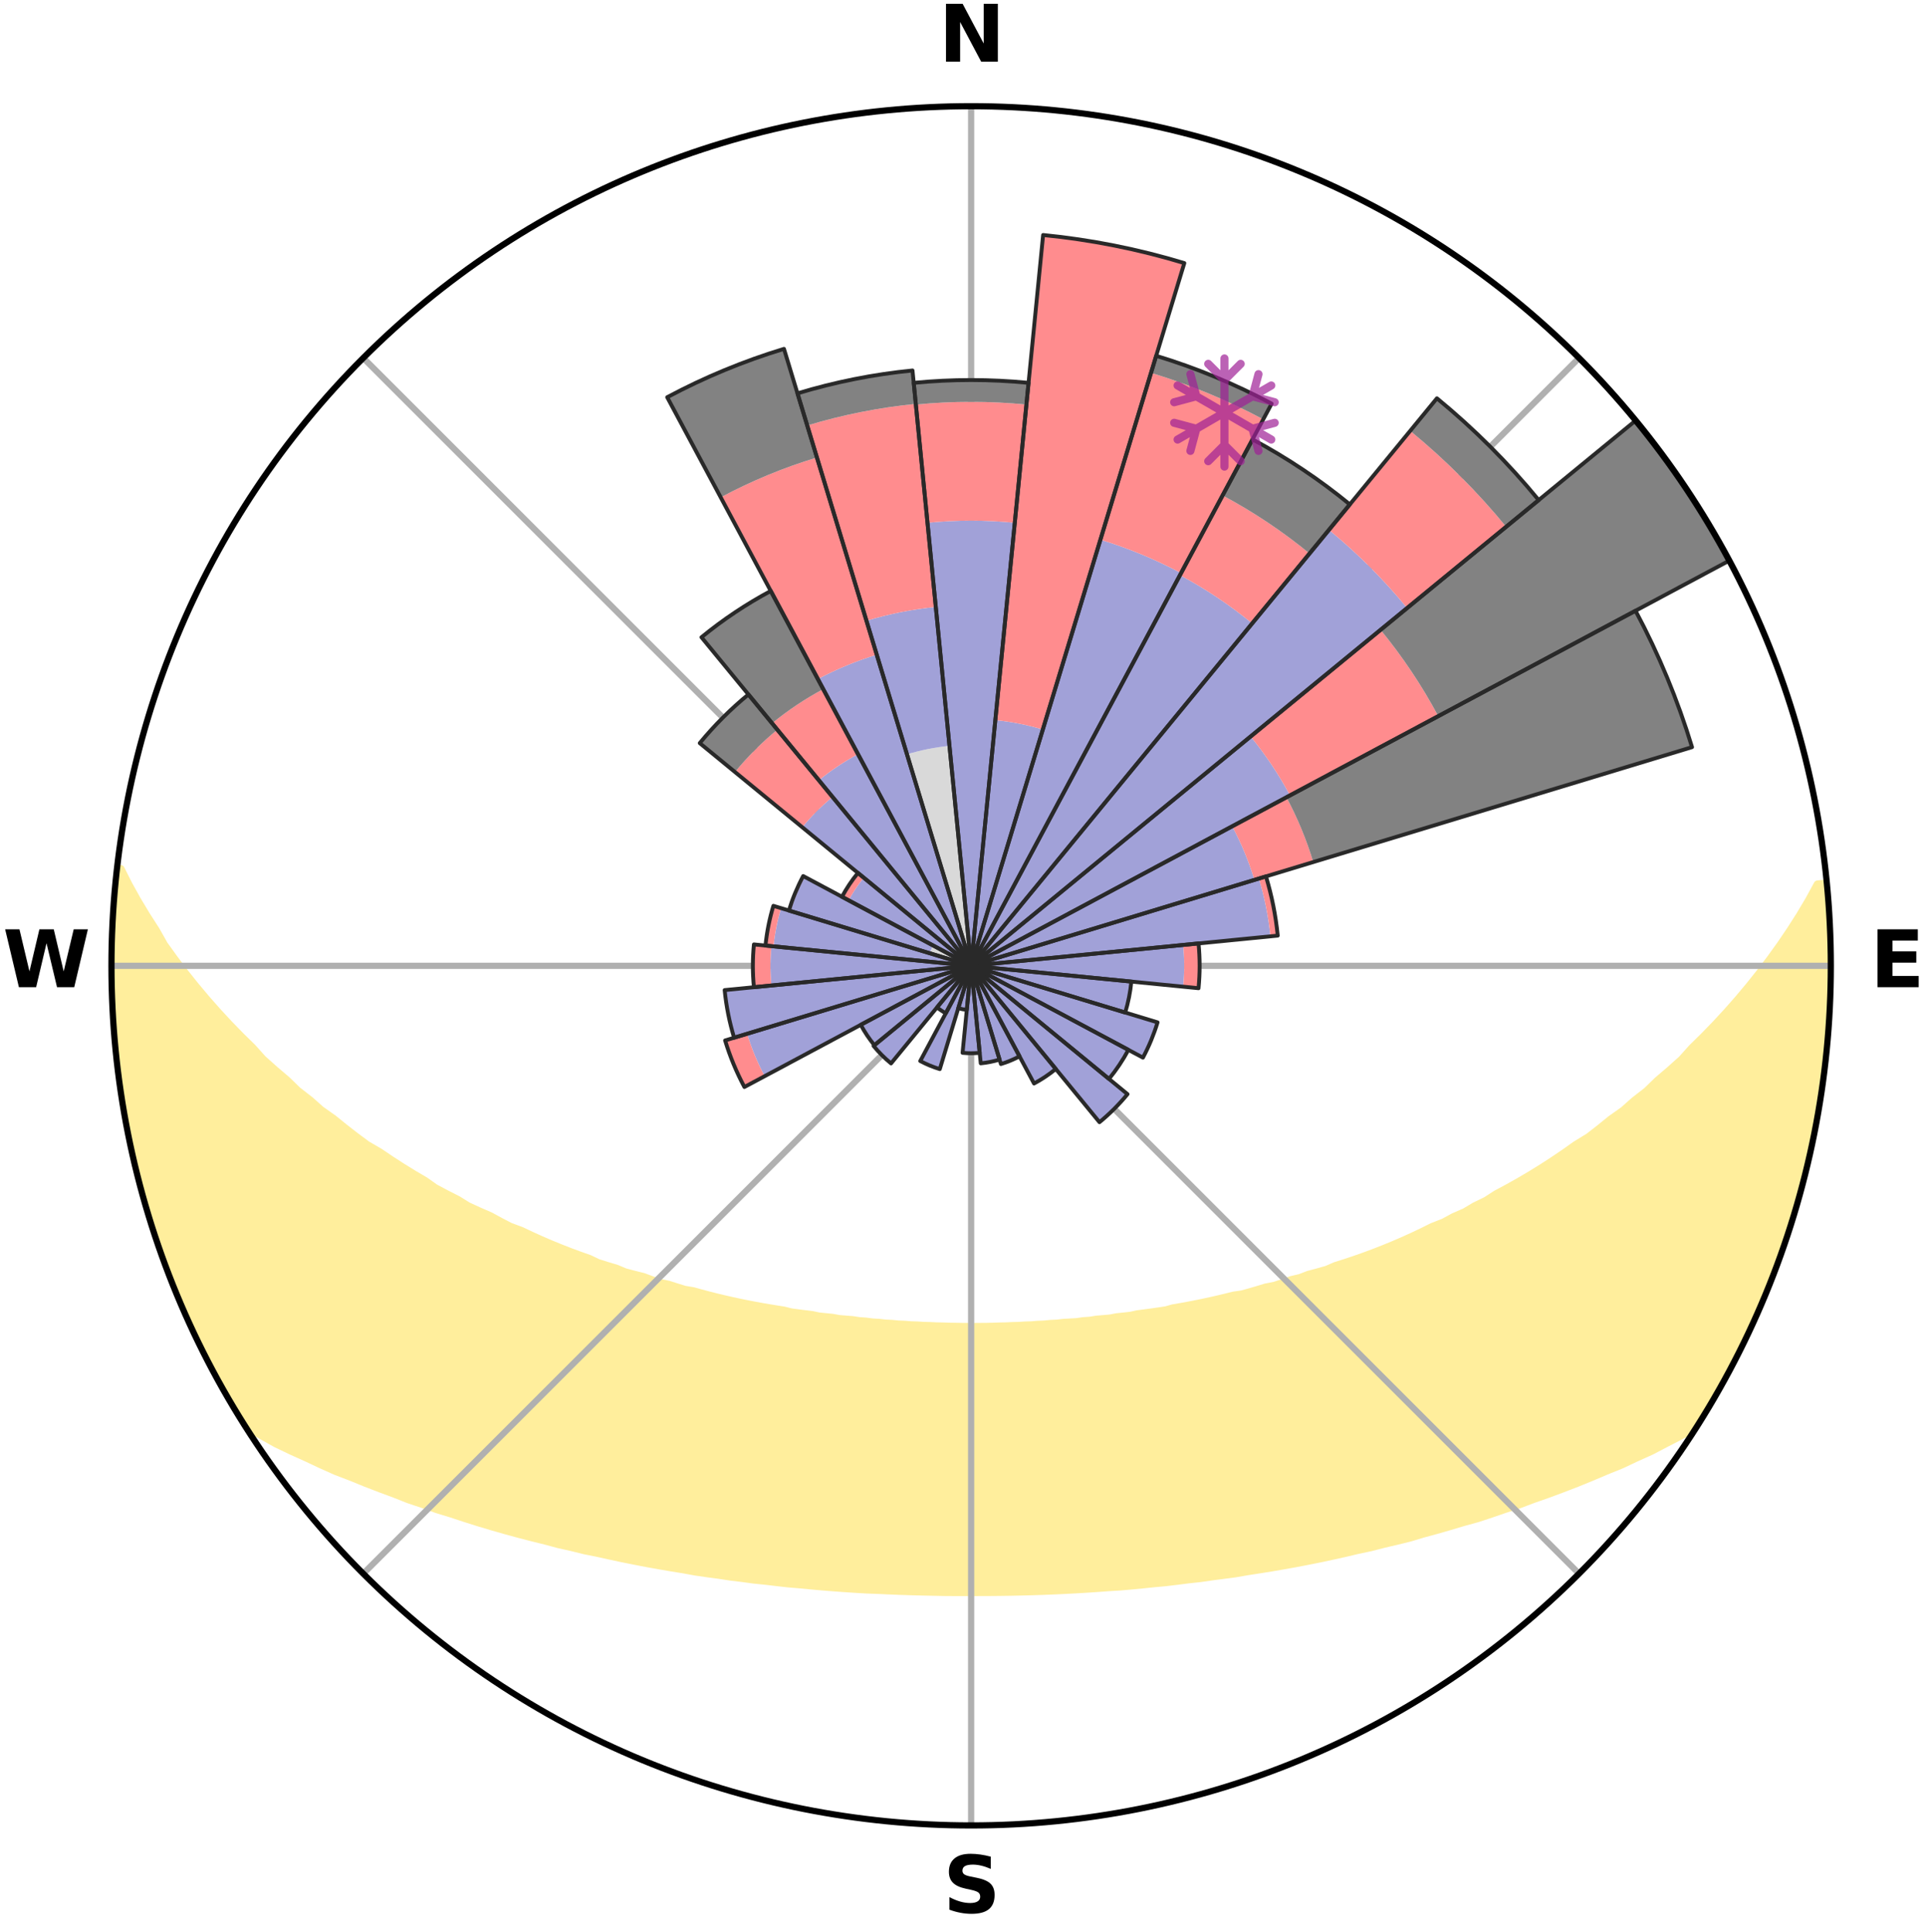 <?xml version="1.0" encoding="utf-8" standalone="no"?>
<!DOCTYPE svg PUBLIC "-//W3C//DTD SVG 1.1//EN"
  "http://www.w3.org/Graphics/SVG/1.1/DTD/svg11.dtd">
<svg xmlns:xlink="http://www.w3.org/1999/xlink" width="248.41pt" height="249.158pt" viewBox="0 0 248.41 249.158" xmlns="http://www.w3.org/2000/svg" version="1.1">
 <title>Ski Rose for Estació d'esquí Port del Comte</title>
 <defs>
  <style type="text/css">*{stroke-linejoin: round; stroke-linecap: butt}</style>
 </defs>
 <g id="figure_1">
  <g id="patch_1">
   <path d="M 0 249.158 
L 248.41 249.158 
L 248.41 0 
L 0 0 
z
" style="fill: #ffffff"/>
  </g>
  <g id="axes_1">
   <g id="patch_2">
    <path d="M 236.135 124.579 
C 236.135 110.018 233.267 95.599 227.695 82.147 
C 222.122 68.695 213.955 56.471 203.659 46.175 
C 193.363 35.879 181.139 27.711 167.687 22.139 
C 154.235 16.567 139.815 13.699 125.255 13.699 
C 110.694 13.699 96.275 16.567 82.823 22.139 
C 69.371 27.711 57.147 35.879 46.851 46.175 
C 36.555 56.471 28.387 68.695 22.815 82.147 
C 17.243 95.599 14.375 110.018 14.375 124.579 
C 14.375 139.14 17.243 153.559 22.815 167.011 
C 28.387 180.463 36.555 192.687 46.851 202.983 
C 57.147 213.279 69.371 221.447 82.823 227.019 
C 96.275 232.591 110.694 235.459 125.255 235.459 
C 139.815 235.459 154.235 232.591 167.687 227.019 
C 181.139 221.447 193.363 213.279 203.659 202.983 
C 213.955 192.687 222.122 180.463 227.695 167.011 
C 233.267 153.559 236.135 139.14 236.135 124.579 
M 125.255 124.579 
C 125.255 124.579 125.255 124.579 125.255 124.579 
C 125.255 124.579 125.255 124.579 125.255 124.579 
C 125.255 124.579 125.255 124.579 125.255 124.579 
C 125.255 124.579 125.255 124.579 125.255 124.579 
C 125.255 124.579 125.255 124.579 125.255 124.579 
C 125.255 124.579 125.255 124.579 125.255 124.579 
C 125.255 124.579 125.255 124.579 125.255 124.579 
C 125.255 124.579 125.255 124.579 125.255 124.579 
C 125.255 124.579 125.255 124.579 125.255 124.579 
C 125.255 124.579 125.255 124.579 125.255 124.579 
C 125.255 124.579 125.255 124.579 125.255 124.579 
C 125.255 124.579 125.255 124.579 125.255 124.579 
C 125.255 124.579 125.255 124.579 125.255 124.579 
C 125.255 124.579 125.255 124.579 125.255 124.579 
C 125.255 124.579 125.255 124.579 125.255 124.579 
C 125.255 124.579 125.255 124.579 125.255 124.579 
z
" style="fill: #ffffff"/>
   </g>
   <g id="PolyCollection_1">
    <defs>
     <path id="mcc45800feb" d="M 235.57 -135.201 
L 234.425 -135.091 
L 233.331 -133.085 
L 232.163 -131.118 
L 230.936 -129.193 
L 229.662 -127.313 
L 228.346 -125.479 
L 226.992 -123.691 
L 225.604 -121.951 
L 224.186 -120.26 
L 222.738 -118.617 
L 221.264 -117.023 
L 219.765 -115.479 
L 218.243 -113.984 
L 216.925 -112.511 
L 215.362 -111.112 
L 213.783 -109.764 
L 212.409 -108.426 
L 210.799 -107.175 
L 209.395 -105.926 
L 207.762 -104.771 
L 206.334 -103.611 
L 204.895 -102.493 
L 203.238 -101.479 
L 201.785 -100.449 
L 200.325 -99.461 
L 198.86 -98.514 
L 197.392 -97.608 
L 195.921 -96.743 
L 194.45 -95.918 
L 192.978 -95.132 
L 191.697 -94.3 
L 190.227 -93.589 
L 188.944 -92.825 
L 187.48 -92.186 
L 186.199 -91.489 
L 184.746 -90.921 
L 183.471 -90.287 
L 182.198 -89.684 
L 180.929 -89.111 
L 179.664 -88.566 
L 178.405 -88.05 
L 177.152 -87.561 
L 175.905 -87.1 
L 174.667 -86.664 
L 173.436 -86.254 
L 172.215 -85.868 
L 171.135 -85.394 
L 169.93 -85.054 
L 168.735 -84.736 
L 167.672 -84.327 
L 166.497 -84.05 
L 165.446 -83.68 
L 164.4 -83.329 
L 163.255 -83.109 
L 162.224 -82.793 
L 161.199 -82.494 
L 160.18 -82.212 
L 159.079 -82.056 
L 158.077 -81.804 
L 157.083 -81.566 
L 156.095 -81.343 
L 155.115 -81.132 
L 154.142 -80.935 
L 153.178 -80.749 
L 152.221 -80.575 
L 151.271 -80.412 
L 150.385 -80.162 
L 149.448 -80.021 
L 148.519 -79.889 
L 147.598 -79.765 
L 146.685 -79.65 
L 145.818 -79.457 
L 144.917 -79.358 
L 144.024 -79.266 
L 143.168 -79.103 
L 142.286 -79.026 
L 141.412 -78.953 
L 140.566 -78.818 
L 139.702 -78.757 
L 138.863 -78.639 
L 138.009 -78.588 
L 137.161 -78.541 
L 136.331 -78.445 
L 135.491 -78.406 
L 134.665 -78.326 
L 133.833 -78.294 
L 133.011 -78.227 
L 132.186 -78.202 
L 131.368 -78.149 
L 130.547 -78.129 
L 129.731 -78.089 
L 128.915 -78.074 
L 128.101 -78.046 
L 127.287 -78.026 
L 126.474 -78.02 
L 125.661 -78.013 
L 124.848 -78.014 
L 124.036 -78.021 
L 123.223 -78.036 
L 122.409 -78.048 
L 121.595 -78.076 
L 120.779 -78.092 
L 119.963 -78.132 
L 119.143 -78.153 
L 118.324 -78.206 
L 117.499 -78.232 
L 116.677 -78.299 
L 115.846 -78.332 
L 115.02 -78.413 
L 114.181 -78.452 
L 113.35 -78.548 
L 112.503 -78.596 
L 111.667 -78.708 
L 110.81 -78.766 
L 109.969 -78.895 
L 109.101 -78.963 
L 108.227 -79.036 
L 107.376 -79.191 
L 106.49 -79.278 
L 105.597 -79.37 
L 104.736 -79.554 
L 103.831 -79.662 
L 102.918 -79.778 
L 101.998 -79.902 
L 101.12 -80.129 
L 100.188 -80.273 
L 99.247 -80.426 
L 98.298 -80.59 
L 97.342 -80.764 
L 96.378 -80.95 
L 95.406 -81.148 
L 94.426 -81.359 
L 93.439 -81.583 
L 92.445 -81.821 
L 91.444 -82.073 
L 90.436 -82.341 
L 89.422 -82.624 
L 88.301 -82.811 
L 87.271 -83.127 
L 86.235 -83.46 
L 85.082 -83.699 
L 84.031 -84.069 
L 82.977 -84.459 
L 81.795 -84.755 
L 80.601 -85.073 
L 79.528 -85.525 
L 78.318 -85.887 
L 77.098 -86.273 
L 76.011 -86.793 
L 74.777 -87.228 
L 73.536 -87.688 
L 72.287 -88.176 
L 71.033 -88.69 
L 69.773 -89.233 
L 68.509 -89.805 
L 67.24 -90.406 
L 65.798 -90.94 
L 64.521 -91.603 
L 63.244 -92.298 
L 61.785 -92.934 
L 60.321 -93.607 
L 59.041 -94.404 
L 57.573 -95.15 
L 56.103 -95.935 
L 54.83 -96.838 
L 53.363 -97.7 
L 51.899 -98.602 
L 50.438 -99.546 
L 48.982 -100.53 
L 47.324 -101.495 
L 45.88 -102.566 
L 44.445 -103.68 
L 43.02 -104.836 
L 41.391 -105.987 
L 39.99 -107.232 
L 38.384 -108.479 
L 37.013 -109.812 
L 35.437 -111.156 
L 33.878 -112.549 
L 32.562 -114.018 
L 31.044 -115.508 
L 29.548 -117.047 
L 28.076 -118.635 
L 26.631 -120.273 
L 25.215 -121.959 
L 23.829 -123.694 
L 22.477 -125.476 
L 21.162 -127.305 
L 20.11 -129.17 
L 18.88 -131.085 
L 17.703 -133.044 
L 16.593 -135.042 
L 15.571 -137.076 
L 15.177 -137.121 
L 15.177 -137.121 
L 14.928 -135.202 
L 14.736 -133.277 
L 14.724 -131.339 
L 14.573 -129.412 
L 14.453 -127.48 
L 14.393 -125.547 
L 14.536 -123.613 
L 14.514 -121.679 
L 14.522 -119.744 
L 14.593 -117.811 
L 14.829 -115.888 
L 14.93 -113.956 
L 15.097 -112.028 
L 15.416 -110.118 
L 15.606 -108.192 
L 16.061 -106.306 
L 16.312 -104.388 
L 16.638 -102.481 
L 17.095 -100.601 
L 17.484 -98.705 
L 17.995 -96.84 
L 18.447 -94.959 
L 18.962 -93.094 
L 19.605 -91.268 
L 20.151 -89.412 
L 20.8 -87.59 
L 21.409 -85.753 
L 22.117 -83.952 
L 22.855 -82.164 
L 23.625 -80.389 
L 24.363 -78.6 
L 25.202 -76.856 
L 26.041 -75.113 
L 26.934 -73.396 
L 27.812 -71.672 
L 28.762 -69.986 
L 29.72 -68.304 
L 30.717 -66.646 
L 31.824 -65.057 
L 33.728 -63.999 
L 35.593 -62.957 
L 37.549 -62.019 
L 39.514 -61.134 
L 41.408 -60.241 
L 43.306 -59.394 
L 45.268 -58.643 
L 47.153 -57.874 
L 49.036 -57.147 
L 50.908 -56.453 
L 52.712 -55.739 
L 54.57 -55.118 
L 56.36 -54.471 
L 58.193 -53.911 
L 59.964 -53.327 
L 61.725 -52.772 
L 63.477 -52.246 
L 65.218 -51.748 
L 66.948 -51.277 
L 68.667 -50.832 
L 70.373 -50.411 
L 72.031 -49.962 
L 73.715 -49.588 
L 75.35 -49.181 
L 77.01 -48.85 
L 78.628 -48.491 
L 80.232 -48.146 
L 81.83 -47.827 
L 83.415 -47.52 
L 84.993 -47.238 
L 86.559 -46.967 
L 88.117 -46.718 
L 89.644 -46.438 
L 91.181 -46.214 
L 92.711 -46.011 
L 94.215 -45.779 
L 95.725 -45.597 
L 97.214 -45.394 
L 98.709 -45.243 
L 100.185 -45.067 
L 101.654 -44.903 
L 103.125 -44.78 
L 104.581 -44.64 
L 106.033 -44.512 
L 107.479 -44.396 
L 108.92 -44.291 
L 110.357 -44.196 
L 111.789 -44.112 
L 113.221 -44.06 
L 114.646 -43.994 
L 116.067 -43.937 
L 117.485 -43.89 
L 118.901 -43.852 
L 120.316 -43.823 
L 121.728 -43.793 
L 123.139 -43.783 
L 124.55 -43.782 
L 125.96 -43.785 
L 127.37 -43.789 
L 128.782 -43.801 
L 130.194 -43.82 
L 131.608 -43.849 
L 133.025 -43.886 
L 134.443 -43.932 
L 135.865 -43.988 
L 137.289 -44.054 
L 138.718 -44.129 
L 140.15 -44.214 
L 141.586 -44.309 
L 143.027 -44.416 
L 144.479 -44.503 
L 145.931 -44.63 
L 147.388 -44.769 
L 148.851 -44.921 
L 150.329 -45.055 
L 151.804 -45.231 
L 153.286 -45.421 
L 154.79 -45.583 
L 156.286 -45.801 
L 157.805 -45.997 
L 159.335 -46.199 
L 160.855 -46.463 
L 162.4 -46.702 
L 163.959 -46.95 
L 165.525 -47.221 
L 167.104 -47.503 
L 168.689 -47.809 
L 170.288 -48.128 
L 171.893 -48.473 
L 173.511 -48.832 
L 175.135 -49.218 
L 176.807 -49.57 
L 178.455 -49.995 
L 180.151 -50.391 
L 181.858 -50.812 
L 183.531 -51.316 
L 185.26 -51.787 
L 186.999 -52.286 
L 188.75 -52.811 
L 190.564 -53.306 
L 192.336 -53.891 
L 194.116 -54.506 
L 195.959 -55.098 
L 197.756 -55.778 
L 199.624 -56.432 
L 201.495 -57.127 
L 203.38 -57.854 
L 205.265 -58.624 
L 207.161 -59.428 
L 209.127 -60.222 
L 211.021 -61.116 
L 212.986 -62.001 
L 214.871 -62.988 
L 216.807 -63.982 
L 218.711 -65.041 
L 219.791 -66.647 
L 220.777 -68.312 
L 221.751 -69.984 
L 222.633 -71.707 
L 223.589 -73.389 
L 224.466 -75.114 
L 225.288 -76.866 
L 226.142 -78.602 
L 226.779 -80.435 
L 227.689 -82.15 
L 228.381 -83.957 
L 229.021 -85.782 
L 229.744 -87.577 
L 230.399 -89.398 
L 230.938 -91.257 
L 231.553 -93.092 
L 232.043 -94.964 
L 232.56 -96.828 
L 233.031 -98.704 
L 233.458 -100.591 
L 233.841 -102.487 
L 234.18 -104.391 
L 234.594 -106.282 
L 234.853 -108.2 
L 235.138 -110.113 
L 235.31 -112.04 
L 235.576 -113.956 
L 235.671 -115.889 
L 235.925 -117.81 
L 235.944 -119.746 
L 236.068 -121.677 
L 236.07 -123.612 
L 236.124 -125.547 
L 236.055 -127.48 
L 235.897 -129.41 
L 235.85 -131.343 
L 235.77 -133.277 
L 235.57 -135.201 
z
" style="stroke: #ffee9c"/>
    </defs>
    <g clip-path="url(#pe8f107f73a)">
     <use xlink:href="#mcc45800feb" x="0" y="249.158" style="fill: #ffee9c; stroke: #ffee9c"/>
    </g>
   </g>
   <g id="matplotlib.axis_1">
    <g id="xtick_1">
     <g id="line2d_1">
      <path d="M 125.255 124.579 
L 125.255 13.699 
" clip-path="url(#pe8f107f73a)" style="fill: none; stroke: #b0b0b0; stroke-width: 0.8; stroke-linecap: square"/>
     </g>
     <g id="text_1">
      <!-- N -->
      <g transform="translate(121.07 7.958) scale(0.1 -0.1)">
       <defs>
        <path id="DejaVuSans-Bold-4e" d="M 588 4666 
L 1931 4666 
L 3628 1466 
L 3628 4666 
L 4769 4666 
L 4769 0 
L 3425 0 
L 1728 3200 
L 1728 0 
L 588 0 
L 588 4666 
z
" transform="scale(0.016)"/>
       </defs>
       <use xlink:href="#DejaVuSans-Bold-4e"/>
      </g>
     </g>
    </g>
    <g id="xtick_2">
     <g id="line2d_2">
      <path d="M 125.255 124.579 
L 203.659 46.175 
" clip-path="url(#pe8f107f73a)" style="fill: none; stroke: #b0b0b0; stroke-width: 0.8; stroke-linecap: square"/>
     </g>
    </g>
    <g id="xtick_3">
     <g id="line2d_3">
      <path d="M 125.255 124.579 
L 236.135 124.579 
" clip-path="url(#pe8f107f73a)" style="fill: none; stroke: #b0b0b0; stroke-width: 0.8; stroke-linecap: square"/>
     </g>
     <g id="text_2">
      <!-- E -->
      <g transform="translate(241.219 127.338) scale(0.1 -0.1)">
       <defs>
        <path id="DejaVuSans-Bold-45" d="M 588 4666 
L 3834 4666 
L 3834 3756 
L 1791 3756 
L 1791 2888 
L 3713 2888 
L 3713 1978 
L 1791 1978 
L 1791 909 
L 3903 909 
L 3903 0 
L 588 0 
L 588 4666 
z
" transform="scale(0.016)"/>
       </defs>
       <use xlink:href="#DejaVuSans-Bold-45"/>
      </g>
     </g>
    </g>
    <g id="xtick_4">
     <g id="line2d_4">
      <path d="M 125.255 124.579 
L 203.659 202.983 
" clip-path="url(#pe8f107f73a)" style="fill: none; stroke: #b0b0b0; stroke-width: 0.8; stroke-linecap: square"/>
     </g>
    </g>
    <g id="xtick_5">
     <g id="line2d_5">
      <path d="M 125.255 124.579 
L 125.255 235.459 
" clip-path="url(#pe8f107f73a)" style="fill: none; stroke: #b0b0b0; stroke-width: 0.8; stroke-linecap: square"/>
     </g>
     <g id="text_3">
      <!-- S -->
      <g transform="translate(121.654 246.718) scale(0.1 -0.1)">
       <defs>
        <path id="DejaVuSans-Bold-53" d="M 3834 4519 
L 3834 3531 
Q 3450 3703 3084 3790 
Q 2719 3878 2394 3878 
Q 1963 3878 1756 3759 
Q 1550 3641 1550 3391 
Q 1550 3203 1689 3098 
Q 1828 2994 2194 2919 
L 2706 2816 
Q 3484 2659 3812 2340 
Q 4141 2022 4141 1434 
Q 4141 663 3683 286 
Q 3225 -91 2284 -91 
Q 1841 -91 1394 -6 
Q 947 78 500 244 
L 500 1259 
Q 947 1022 1364 901 
Q 1781 781 2169 781 
Q 2563 781 2772 912 
Q 2981 1044 2981 1288 
Q 2981 1506 2839 1625 
Q 2697 1744 2272 1838 
L 1806 1941 
Q 1106 2091 782 2419 
Q 459 2747 459 3303 
Q 459 4000 909 4375 
Q 1359 4750 2203 4750 
Q 2588 4750 2994 4692 
Q 3400 4634 3834 4519 
z
" transform="scale(0.016)"/>
       </defs>
       <use xlink:href="#DejaVuSans-Bold-53"/>
      </g>
     </g>
    </g>
    <g id="xtick_6">
     <g id="line2d_6">
      <path d="M 125.255 124.579 
L 46.851 202.983 
" clip-path="url(#pe8f107f73a)" style="fill: none; stroke: #b0b0b0; stroke-width: 0.8; stroke-linecap: square"/>
     </g>
    </g>
    <g id="xtick_7">
     <g id="line2d_7">
      <path d="M 125.255 124.579 
L 14.375 124.579 
" clip-path="url(#pe8f107f73a)" style="fill: none; stroke: #b0b0b0; stroke-width: 0.8; stroke-linecap: square"/>
     </g>
     <g id="text_4">
      <!-- W -->
      <g transform="translate(0.36 127.338) scale(0.1 -0.1)">
       <defs>
        <path id="DejaVuSans-Bold-57" d="M 191 4666 
L 1344 4666 
L 2150 1275 
L 2950 4666 
L 4109 4666 
L 4909 1275 
L 5716 4666 
L 6859 4666 
L 5759 0 
L 4372 0 
L 3525 3547 
L 2688 0 
L 1300 0 
L 191 4666 
z
" transform="scale(0.016)"/>
       </defs>
       <use xlink:href="#DejaVuSans-Bold-57"/>
      </g>
     </g>
    </g>
    <g id="xtick_8">
     <g id="line2d_8">
      <path d="M 125.255 124.579 
L 46.851 46.175 
" clip-path="url(#pe8f107f73a)" style="fill: none; stroke: #b0b0b0; stroke-width: 0.8; stroke-linecap: square"/>
     </g>
    </g>
   </g>
   <g id="matplotlib.axis_2"/>
   <g id="patch_3">
    <path d="M 125.255 124.579 
C 125.255 124.579 125.255 124.579 125.255 124.579 
C 125.255 124.579 125.255 124.579 125.255 124.579 
L 125.255 124.579 
C 125.255 124.579 125.255 124.579 125.255 124.579 
C 125.255 124.579 125.255 124.579 125.255 124.579 
z
" clip-path="url(#pe8f107f73a)" style="fill: #d9d9d9"/>
   </g>
   <g id="patch_4">
    <path d="M 125.255 124.579 
C 125.255 124.579 125.255 124.579 125.255 124.579 
C 125.255 124.579 125.255 124.579 125.255 124.579 
L 125.255 124.579 
C 125.255 124.579 125.255 124.579 125.255 124.579 
C 125.255 124.579 125.255 124.579 125.255 124.579 
z
" clip-path="url(#pe8f107f73a)" style="fill: #d9d9d9"/>
   </g>
   <g id="patch_5">
    <path d="M 125.255 124.579 
C 125.255 124.579 125.255 124.579 125.255 124.579 
C 125.255 124.579 125.255 124.579 125.255 124.579 
L 125.255 124.579 
C 125.255 124.579 125.255 124.579 125.255 124.579 
C 125.255 124.579 125.255 124.579 125.255 124.579 
z
" clip-path="url(#pe8f107f73a)" style="fill: #d9d9d9"/>
   </g>
   <g id="patch_6">
    <path d="M 125.255 124.579 
C 125.255 124.579 125.255 124.579 125.255 124.579 
C 125.255 124.579 125.255 124.579 125.255 124.579 
L 125.255 124.579 
C 125.255 124.579 125.255 124.579 125.255 124.579 
C 125.255 124.579 125.255 124.579 125.255 124.579 
z
" clip-path="url(#pe8f107f73a)" style="fill: #d9d9d9"/>
   </g>
   <g id="patch_7">
    <path d="M 125.255 124.579 
C 125.255 124.579 125.255 124.579 125.255 124.579 
C 125.255 124.579 125.255 124.579 125.255 124.579 
L 125.255 124.579 
C 125.255 124.579 125.255 124.579 125.255 124.579 
C 125.255 124.579 125.255 124.579 125.255 124.579 
z
" clip-path="url(#pe8f107f73a)" style="fill: #d9d9d9"/>
   </g>
   <g id="patch_8">
    <path d="M 125.255 124.579 
C 125.255 124.579 125.255 124.579 125.255 124.579 
C 125.255 124.579 125.255 124.579 125.255 124.579 
L 125.255 124.579 
C 125.255 124.579 125.255 124.579 125.255 124.579 
C 125.255 124.579 125.255 124.579 125.255 124.579 
z
" clip-path="url(#pe8f107f73a)" style="fill: #d9d9d9"/>
   </g>
   <g id="patch_9">
    <path d="M 125.255 124.579 
C 125.255 124.579 125.255 124.579 125.255 124.579 
C 125.255 124.579 125.255 124.579 125.255 124.579 
L 125.255 124.579 
C 125.255 124.579 125.255 124.579 125.255 124.579 
C 125.255 124.579 125.255 124.579 125.255 124.579 
z
" clip-path="url(#pe8f107f73a)" style="fill: #d9d9d9"/>
   </g>
   <g id="patch_10">
    <path d="M 125.255 124.579 
C 125.255 124.579 125.255 124.579 125.255 124.579 
C 125.255 124.579 125.255 124.579 125.255 124.579 
L 125.255 124.579 
C 125.255 124.579 125.255 124.579 125.255 124.579 
C 125.255 124.579 125.255 124.579 125.255 124.579 
z
" clip-path="url(#pe8f107f73a)" style="fill: #d9d9d9"/>
   </g>
   <g id="patch_11">
    <path d="M 125.255 124.579 
C 125.255 124.579 125.255 124.579 125.255 124.579 
C 125.255 124.579 125.255 124.579 125.255 124.579 
L 125.255 124.579 
C 125.255 124.579 125.255 124.579 125.255 124.579 
C 125.255 124.579 125.255 124.579 125.255 124.579 
z
" clip-path="url(#pe8f107f73a)" style="fill: #d9d9d9"/>
   </g>
   <g id="patch_12">
    <path d="M 125.255 124.579 
C 125.255 124.579 125.255 124.579 125.255 124.579 
C 125.255 124.579 125.255 124.579 125.255 124.579 
L 125.255 124.579 
C 125.255 124.579 125.255 124.579 125.255 124.579 
C 125.255 124.579 125.255 124.579 125.255 124.579 
z
" clip-path="url(#pe8f107f73a)" style="fill: #d9d9d9"/>
   </g>
   <g id="patch_13">
    <path d="M 125.255 124.579 
C 125.255 124.579 125.255 124.579 125.255 124.579 
C 125.255 124.579 125.255 124.579 125.255 124.579 
L 125.255 124.579 
C 125.255 124.579 125.255 124.579 125.255 124.579 
C 125.255 124.579 125.255 124.579 125.255 124.579 
z
" clip-path="url(#pe8f107f73a)" style="fill: #d9d9d9"/>
   </g>
   <g id="patch_14">
    <path d="M 125.255 124.579 
C 125.255 124.579 125.255 124.579 125.255 124.579 
C 125.255 124.579 125.255 124.579 125.255 124.579 
L 125.255 124.579 
C 125.255 124.579 125.255 124.579 125.255 124.579 
C 125.255 124.579 125.255 124.579 125.255 124.579 
z
" clip-path="url(#pe8f107f73a)" style="fill: #d9d9d9"/>
   </g>
   <g id="patch_15">
    <path d="M 125.255 124.579 
C 125.255 124.579 125.255 124.579 125.255 124.579 
C 125.255 124.579 125.255 124.579 125.255 124.579 
L 125.255 124.579 
C 125.255 124.579 125.255 124.579 125.255 124.579 
C 125.255 124.579 125.255 124.579 125.255 124.579 
z
" clip-path="url(#pe8f107f73a)" style="fill: #d9d9d9"/>
   </g>
   <g id="patch_16">
    <path d="M 125.255 124.579 
C 125.255 124.579 125.255 124.579 125.255 124.579 
C 125.255 124.579 125.255 124.579 125.255 124.579 
L 125.255 124.579 
C 125.255 124.579 125.255 124.579 125.255 124.579 
C 125.255 124.579 125.255 124.579 125.255 124.579 
z
" clip-path="url(#pe8f107f73a)" style="fill: #d9d9d9"/>
   </g>
   <g id="patch_17">
    <path d="M 125.255 124.579 
C 125.255 124.579 125.255 124.579 125.255 124.579 
C 125.255 124.579 125.255 124.579 125.255 124.579 
L 125.255 124.579 
C 125.255 124.579 125.255 124.579 125.255 124.579 
C 125.255 124.579 125.255 124.579 125.255 124.579 
z
" clip-path="url(#pe8f107f73a)" style="fill: #d9d9d9"/>
   </g>
   <g id="patch_18">
    <path d="M 125.255 124.579 
C 125.255 124.579 125.255 124.579 125.255 124.579 
C 125.255 124.579 125.255 124.579 125.255 124.579 
L 125.255 124.579 
C 125.255 124.579 125.255 124.579 125.255 124.579 
C 125.255 124.579 125.255 124.579 125.255 124.579 
z
" clip-path="url(#pe8f107f73a)" style="fill: #d9d9d9"/>
   </g>
   <g id="patch_19">
    <path d="M 125.255 124.579 
C 125.255 124.579 125.255 124.579 125.255 124.579 
C 125.255 124.579 125.255 124.579 125.255 124.579 
L 125.255 124.579 
C 125.255 124.579 125.255 124.579 125.255 124.579 
C 125.255 124.579 125.255 124.579 125.255 124.579 
z
" clip-path="url(#pe8f107f73a)" style="fill: #d9d9d9"/>
   </g>
   <g id="patch_20">
    <path d="M 125.255 124.579 
C 125.255 124.579 125.255 124.579 125.255 124.579 
C 125.255 124.579 125.255 124.579 125.255 124.579 
L 125.255 124.579 
C 125.255 124.579 125.255 124.579 125.255 124.579 
C 125.255 124.579 125.255 124.579 125.255 124.579 
z
" clip-path="url(#pe8f107f73a)" style="fill: #d9d9d9"/>
   </g>
   <g id="patch_21">
    <path d="M 125.255 124.579 
C 125.255 124.579 125.255 124.579 125.255 124.579 
C 125.255 124.579 125.255 124.579 125.255 124.579 
L 125.255 124.579 
C 125.255 124.579 125.255 124.579 125.255 124.579 
C 125.255 124.579 125.255 124.579 125.255 124.579 
z
" clip-path="url(#pe8f107f73a)" style="fill: #d9d9d9"/>
   </g>
   <g id="patch_22">
    <path d="M 125.255 124.579 
C 125.255 124.579 125.255 124.579 125.255 124.579 
C 125.255 124.579 125.255 124.579 125.255 124.579 
L 125.255 124.579 
C 125.255 124.579 125.255 124.579 125.255 124.579 
C 125.255 124.579 125.255 124.579 125.255 124.579 
z
" clip-path="url(#pe8f107f73a)" style="fill: #d9d9d9"/>
   </g>
   <g id="patch_23">
    <path d="M 125.255 124.579 
C 125.255 124.579 125.255 124.579 125.255 124.579 
C 125.255 124.579 125.255 124.579 125.255 124.579 
L 125.255 124.579 
C 125.255 124.579 125.255 124.579 125.255 124.579 
C 125.255 124.579 125.255 124.579 125.255 124.579 
z
" clip-path="url(#pe8f107f73a)" style="fill: #d9d9d9"/>
   </g>
   <g id="patch_24">
    <path d="M 125.255 124.579 
C 125.255 124.579 125.255 124.579 125.255 124.579 
C 125.255 124.579 125.255 124.579 125.255 124.579 
L 125.255 124.579 
C 125.255 124.579 125.255 124.579 125.255 124.579 
C 125.255 124.579 125.255 124.579 125.255 124.579 
z
" clip-path="url(#pe8f107f73a)" style="fill: #d9d9d9"/>
   </g>
   <g id="patch_25">
    <path d="M 125.255 124.579 
C 125.255 124.579 125.255 124.579 125.255 124.579 
C 125.255 124.579 125.255 124.579 125.255 124.579 
L 125.255 124.579 
C 125.255 124.579 125.255 124.579 125.255 124.579 
C 125.255 124.579 125.255 124.579 125.255 124.579 
z
" clip-path="url(#pe8f107f73a)" style="fill: #d9d9d9"/>
   </g>
   <g id="patch_26">
    <path d="M 125.255 124.579 
C 125.255 124.579 125.255 124.579 125.255 124.579 
C 125.255 124.579 125.255 124.579 125.255 124.579 
L 125.255 124.579 
C 125.255 124.579 125.255 124.579 125.255 124.579 
C 125.255 124.579 125.255 124.579 125.255 124.579 
z
" clip-path="url(#pe8f107f73a)" style="fill: #d9d9d9"/>
   </g>
   <g id="patch_27">
    <path d="M 125.255 124.579 
C 125.255 124.579 125.255 124.579 125.255 124.579 
C 125.255 124.579 125.255 124.579 125.255 124.579 
L 125.255 124.579 
C 125.255 124.579 125.255 124.579 125.255 124.579 
C 125.255 124.579 125.255 124.579 125.255 124.579 
z
" clip-path="url(#pe8f107f73a)" style="fill: #d9d9d9"/>
   </g>
   <g id="patch_28">
    <path d="M 125.255 124.579 
C 125.255 124.579 125.255 124.579 125.255 124.579 
C 125.255 124.579 125.255 124.579 125.255 124.579 
L 125.255 124.579 
C 125.255 124.579 125.255 124.579 125.255 124.579 
C 125.255 124.579 125.255 124.579 125.255 124.579 
z
" clip-path="url(#pe8f107f73a)" style="fill: #d9d9d9"/>
   </g>
   <g id="patch_29">
    <path d="M 125.255 124.579 
C 125.255 124.579 125.255 124.579 125.255 124.579 
C 125.255 124.579 125.255 124.579 125.255 124.579 
L 120.343 121.954 
C 120.257 122.114 120.179 122.279 120.109 122.448 
C 120.04 122.616 119.978 122.788 119.925 122.962 
z
" clip-path="url(#pe8f107f73a)" style="fill: #d9d9d9"/>
   </g>
   <g id="patch_30">
    <path d="M 125.255 124.579 
C 125.255 124.579 125.255 124.579 125.255 124.579 
C 125.255 124.579 125.255 124.579 125.255 124.579 
L 125.255 124.579 
C 125.255 124.579 125.255 124.579 125.255 124.579 
C 125.255 124.579 125.255 124.579 125.255 124.579 
z
" clip-path="url(#pe8f107f73a)" style="fill: #d9d9d9"/>
   </g>
   <g id="patch_31">
    <path d="M 125.255 124.579 
C 125.255 124.579 125.255 124.579 125.255 124.579 
C 125.255 124.579 125.255 124.579 125.255 124.579 
L 125.255 124.579 
C 125.255 124.579 125.255 124.579 125.255 124.579 
C 125.255 124.579 125.255 124.579 125.255 124.579 
z
" clip-path="url(#pe8f107f73a)" style="fill: #d9d9d9"/>
   </g>
   <g id="patch_32">
    <path d="M 125.255 124.579 
C 125.255 124.579 125.255 124.579 125.255 124.579 
C 125.255 124.579 125.255 124.579 125.255 124.579 
L 125.255 124.579 
C 125.255 124.579 125.255 124.579 125.255 124.579 
C 125.255 124.579 125.255 124.579 125.255 124.579 
z
" clip-path="url(#pe8f107f73a)" style="fill: #d9d9d9"/>
   </g>
   <g id="patch_33">
    <path d="M 125.255 124.579 
C 125.255 124.579 125.255 124.579 125.255 124.579 
C 125.255 124.579 125.255 124.579 125.255 124.579 
L 125.255 124.579 
C 125.255 124.579 125.255 124.579 125.255 124.579 
C 125.255 124.579 125.255 124.579 125.255 124.579 
z
" clip-path="url(#pe8f107f73a)" style="fill: #d9d9d9"/>
   </g>
   <g id="patch_34">
    <path d="M 125.255 124.579 
C 125.255 124.579 125.255 124.579 125.255 124.579 
C 125.255 124.579 125.255 124.579 125.255 124.579 
L 122.461 96.208 
C 121.532 96.3 120.608 96.437 119.693 96.619 
C 118.778 96.801 117.872 97.028 116.979 97.299 
z
" clip-path="url(#pe8f107f73a)" style="fill: #d9d9d9"/>
   </g>
   <g id="patch_35">
    <path d="M 125.255 124.579 
C 125.255 124.579 125.255 124.579 125.255 124.579 
C 125.255 124.579 125.255 124.579 125.255 124.579 
L 130.883 67.433 
C 129.013 67.249 127.134 67.157 125.255 67.157 
C 123.375 67.157 121.497 67.249 119.626 67.433 
z
" clip-path="url(#pe8f107f73a)" style="fill: #a1a1d8"/>
   </g>
   <g id="patch_36">
    <path d="M 125.255 124.579 
C 125.255 124.579 125.255 124.579 125.255 124.579 
C 125.255 124.579 125.255 124.579 125.255 124.579 
L 134.5 94.102 
C 133.502 93.799 132.491 93.546 131.468 93.343 
C 130.446 93.139 129.414 92.986 128.377 92.884 
z
" clip-path="url(#pe8f107f73a)" style="fill: #a1a1d8"/>
   </g>
   <g id="patch_37">
    <path d="M 125.255 124.579 
C 125.255 124.579 125.255 124.579 125.255 124.579 
C 125.255 124.579 125.255 124.579 125.255 124.579 
L 152.33 73.925 
C 150.672 73.039 148.971 72.235 147.235 71.515 
C 145.498 70.796 143.727 70.162 141.928 69.616 
z
" clip-path="url(#pe8f107f73a)" style="fill: #a1a1d8"/>
   </g>
   <g id="patch_38">
    <path d="M 125.255 124.579 
C 125.255 124.579 125.255 124.579 125.255 124.579 
C 125.255 124.579 125.255 124.579 125.255 124.579 
L 161.503 80.411 
C 160.057 79.224 158.554 78.11 156.999 77.071 
C 155.444 76.032 153.839 75.069 152.19 74.188 
z
" clip-path="url(#pe8f107f73a)" style="fill: #a1a1d8"/>
   </g>
   <g id="patch_39">
    <path d="M 125.255 124.579 
C 125.255 124.579 125.255 124.579 125.255 124.579 
C 125.255 124.579 125.255 124.579 125.255 124.579 
L 181.488 78.43 
C 179.977 76.59 178.377 74.824 176.693 73.141 
C 175.01 71.457 173.244 69.857 171.404 68.346 
z
" clip-path="url(#pe8f107f73a)" style="fill: #a1a1d8"/>
   </g>
   <g id="patch_40">
    <path d="M 125.255 124.579 
C 125.255 124.579 125.255 124.579 125.255 124.579 
C 125.255 124.579 125.255 124.579 125.255 124.579 
L 166.38 102.597 
C 165.66 101.251 164.875 99.941 164.027 98.672 
C 163.179 97.403 162.269 96.177 161.301 94.997 
z
" clip-path="url(#pe8f107f73a)" style="fill: #a1a1d8"/>
   </g>
   <g id="patch_41">
    <path d="M 125.255 124.579 
C 125.255 124.579 125.255 124.579 125.255 124.579 
C 125.255 124.579 125.255 124.579 125.255 124.579 
L 161.793 113.495 
C 161.43 112.299 161.009 111.122 160.531 109.967 
C 160.052 108.813 159.518 107.682 158.929 106.58 
z
" clip-path="url(#pe8f107f73a)" style="fill: #a1a1d8"/>
   </g>
   <g id="patch_42">
    <path d="M 125.255 124.579 
C 125.255 124.579 125.255 124.579 125.255 124.579 
C 125.255 124.579 125.255 124.579 125.255 124.579 
L 163.855 120.777 
C 163.731 119.514 163.544 118.257 163.296 117.012 
C 163.049 115.767 162.74 114.535 162.372 113.32 
z
" clip-path="url(#pe8f107f73a)" style="fill: #a1a1d8"/>
   </g>
   <g id="patch_43">
    <path d="M 125.255 124.579 
C 125.255 124.579 125.255 124.579 125.255 124.579 
C 125.255 124.579 125.255 124.579 125.255 124.579 
L 152.605 127.273 
C 152.694 126.378 152.738 125.479 152.738 124.579 
C 152.738 123.68 152.694 122.78 152.605 121.885 
z
" clip-path="url(#pe8f107f73a)" style="fill: #a1a1d8"/>
   </g>
   <g id="patch_44">
    <path d="M 125.255 124.579 
C 125.255 124.579 125.255 124.579 125.255 124.579 
C 125.255 124.579 125.255 124.579 125.255 124.579 
L 145.125 130.607 
C 145.323 129.956 145.488 129.297 145.62 128.63 
C 145.753 127.963 145.853 127.291 145.919 126.614 
z
" clip-path="url(#pe8f107f73a)" style="fill: #a1a1d8"/>
   </g>
   <g id="patch_45">
    <path d="M 125.255 124.579 
C 125.255 124.579 125.255 124.579 125.255 124.579 
C 125.255 124.579 125.255 124.579 125.255 124.579 
L 147.413 136.423 
C 147.8 135.697 148.152 134.954 148.467 134.194 
C 148.781 133.434 149.059 132.659 149.297 131.872 
z
" clip-path="url(#pe8f107f73a)" style="fill: #a1a1d8"/>
   </g>
   <g id="patch_46">
    <path d="M 125.255 124.579 
C 125.255 124.579 125.255 124.579 125.255 124.579 
C 125.255 124.579 125.255 124.579 125.255 124.579 
L 143.032 139.168 
C 143.509 138.586 143.958 137.982 144.376 137.356 
C 144.795 136.73 145.182 136.084 145.537 135.42 
z
" clip-path="url(#pe8f107f73a)" style="fill: #a1a1d8"/>
   </g>
   <g id="patch_47">
    <path d="M 125.255 124.579 
C 125.255 124.579 125.255 124.579 125.255 124.579 
C 125.255 124.579 125.255 124.579 125.255 124.579 
L 141.808 144.75 
C 142.469 144.208 143.102 143.634 143.706 143.03 
C 144.31 142.426 144.884 141.793 145.425 141.133 
z
" clip-path="url(#pe8f107f73a)" style="fill: #a1a1d8"/>
   </g>
   <g id="patch_48">
    <path d="M 125.255 124.579 
C 125.255 124.579 125.255 124.579 125.255 124.579 
C 125.255 124.579 125.255 124.579 125.255 124.579 
L 133.368 139.758 
C 133.865 139.493 134.349 139.203 134.817 138.89 
C 135.285 138.577 135.738 138.241 136.174 137.884 
z
" clip-path="url(#pe8f107f73a)" style="fill: #a1a1d8"/>
   </g>
   <g id="patch_49">
    <path d="M 125.255 124.579 
C 125.255 124.579 125.255 124.579 125.255 124.579 
C 125.255 124.579 125.255 124.579 125.255 124.579 
L 129.098 137.247 
C 129.512 137.122 129.921 136.976 130.321 136.81 
C 130.721 136.644 131.113 136.459 131.495 136.254 
z
" clip-path="url(#pe8f107f73a)" style="fill: #a1a1d8"/>
   </g>
   <g id="patch_50">
    <path d="M 125.255 124.579 
C 125.255 124.579 125.255 124.579 125.255 124.579 
C 125.255 124.579 125.255 124.579 125.255 124.579 
L 126.494 137.157 
C 126.905 137.117 127.315 137.056 127.721 136.975 
C 128.126 136.895 128.528 136.794 128.924 136.674 
z
" clip-path="url(#pe8f107f73a)" style="fill: #a1a1d8"/>
   </g>
   <g id="patch_51">
    <path d="M 125.255 124.579 
C 125.255 124.579 125.255 124.579 125.255 124.579 
C 125.255 124.579 125.255 124.579 125.255 124.579 
L 124.149 135.802 
C 124.517 135.838 124.886 135.856 125.255 135.856 
C 125.624 135.856 125.993 135.838 126.36 135.802 
z
" clip-path="url(#pe8f107f73a)" style="fill: #a1a1d8"/>
   </g>
   <g id="patch_52">
    <path d="M 125.255 124.579 
C 125.255 124.579 125.255 124.579 125.255 124.579 
C 125.255 124.579 125.255 124.579 125.255 124.579 
L 123.598 130.04 
C 123.777 130.095 123.958 130.14 124.141 130.176 
C 124.325 130.213 124.51 130.24 124.695 130.259 
z
" clip-path="url(#pe8f107f73a)" style="fill: #a1a1d8"/>
   </g>
   <g id="patch_53">
    <path d="M 125.255 124.579 
C 125.255 124.579 125.255 124.579 125.255 124.579 
C 125.255 124.579 125.255 124.579 125.255 124.579 
L 118.691 136.859 
C 119.093 137.073 119.505 137.268 119.926 137.443 
C 120.348 137.617 120.777 137.771 121.213 137.903 
z
" clip-path="url(#pe8f107f73a)" style="fill: #a1a1d8"/>
   </g>
   <g id="patch_54">
    <path d="M 125.255 124.579 
C 125.255 124.579 125.255 124.579 125.255 124.579 
C 125.255 124.579 125.255 124.579 125.255 124.579 
L 120.856 129.939 
C 121.031 130.083 121.214 130.218 121.403 130.344 
C 121.591 130.471 121.786 130.587 121.986 130.694 
z
" clip-path="url(#pe8f107f73a)" style="fill: #a1a1d8"/>
   </g>
   <g id="patch_55">
    <path d="M 125.255 124.579 
C 125.255 124.579 125.255 124.579 125.255 124.579 
C 125.255 124.579 125.255 124.579 125.255 124.579 
L 112.666 134.91 
C 113.004 135.322 113.362 135.718 113.739 136.095 
C 114.116 136.471 114.511 136.83 114.924 137.168 
z
" clip-path="url(#pe8f107f73a)" style="fill: #a1a1d8"/>
   </g>
   <g id="patch_56">
    <path d="M 125.255 124.579 
C 125.255 124.579 125.255 124.579 125.255 124.579 
C 125.255 124.579 125.255 124.579 125.255 124.579 
L 111.019 132.188 
C 111.268 132.654 111.54 133.108 111.833 133.547 
C 112.127 133.986 112.442 134.411 112.777 134.819 
z
" clip-path="url(#pe8f107f73a)" style="fill: #a1a1d8"/>
   </g>
   <g id="patch_57">
    <path d="M 125.255 124.579 
C 125.255 124.579 125.255 124.579 125.255 124.579 
C 125.255 124.579 125.255 124.579 125.255 124.579 
L 96.357 133.345 
C 96.643 134.291 96.977 135.222 97.355 136.136 
C 97.733 137.049 98.156 137.943 98.622 138.815 
z
" clip-path="url(#pe8f107f73a)" style="fill: #a1a1d8"/>
   </g>
   <g id="patch_58">
    <path d="M 125.255 124.579 
C 125.255 124.579 125.255 124.579 125.255 124.579 
C 125.255 124.579 125.255 124.579 125.255 124.579 
L 93.463 127.71 
C 93.566 128.751 93.719 129.786 93.923 130.811 
C 94.127 131.837 94.381 132.852 94.685 133.852 
z
" clip-path="url(#pe8f107f73a)" style="fill: #a1a1d8"/>
   </g>
   <g id="patch_59">
    <path d="M 125.255 124.579 
C 125.255 124.579 125.255 124.579 125.255 124.579 
C 125.255 124.579 125.255 124.579 125.255 124.579 
L 99.495 122.042 
C 99.412 122.885 99.37 123.732 99.37 124.579 
C 99.37 125.426 99.412 126.273 99.495 127.116 
z
" clip-path="url(#pe8f107f73a)" style="fill: #a1a1d8"/>
   </g>
   <g id="patch_60">
    <path d="M 125.255 124.579 
C 125.255 124.579 125.255 124.579 125.255 124.579 
C 125.255 124.579 125.255 124.579 125.255 124.579 
L 100.744 117.144 
C 100.501 117.946 100.297 118.76 100.133 119.582 
C 99.97 120.404 99.847 121.234 99.765 122.069 
z
" clip-path="url(#pe8f107f73a)" style="fill: #a1a1d8"/>
   </g>
   <g id="patch_61">
    <path d="M 119.925 122.962 
C 119.978 122.788 120.04 122.616 120.109 122.448 
C 120.179 122.279 120.257 122.114 120.343 121.954 
L 103.788 113.105 
C 103.413 113.808 103.072 114.528 102.767 115.264 
C 102.462 116 102.194 116.751 101.962 117.513 
z
" clip-path="url(#pe8f107f73a)" style="fill: #a1a1d8"/>
   </g>
   <g id="patch_62">
    <path d="M 125.255 124.579 
C 125.255 124.579 125.255 124.579 125.255 124.579 
C 125.255 124.579 125.255 124.579 125.255 124.579 
L 111.404 113.212 
C 111.032 113.665 110.683 114.137 110.357 114.624 
C 110.031 115.112 109.729 115.615 109.453 116.133 
z
" clip-path="url(#pe8f107f73a)" style="fill: #a1a1d8"/>
   </g>
   <g id="patch_63">
    <path d="M 125.255 124.579 
C 125.255 124.579 125.255 124.579 125.255 124.579 
C 125.255 124.579 125.255 124.579 125.255 124.579 
L 107.378 102.796 
C 106.665 103.381 105.981 104.001 105.329 104.653 
C 104.677 105.305 104.057 105.989 103.472 106.702 
z
" clip-path="url(#pe8f107f73a)" style="fill: #a1a1d8"/>
   </g>
   <g id="patch_64">
    <path d="M 125.255 124.579 
C 125.255 124.579 125.255 124.579 125.255 124.579 
C 125.255 124.579 125.255 124.579 125.255 124.579 
L 110.661 97.275 
C 109.767 97.753 108.897 98.274 108.055 98.837 
C 107.212 99.4 106.398 100.004 105.614 100.647 
z
" clip-path="url(#pe8f107f73a)" style="fill: #a1a1d8"/>
   </g>
   <g id="patch_65">
    <path d="M 125.255 124.579 
C 125.255 124.579 125.255 124.579 125.255 124.579 
C 125.255 124.579 125.255 124.579 125.255 124.579 
L 113.081 84.447 
C 111.767 84.846 110.474 85.308 109.206 85.834 
C 107.938 86.359 106.696 86.946 105.486 87.593 
z
" clip-path="url(#pe8f107f73a)" style="fill: #a1a1d8"/>
   </g>
   <g id="patch_66">
    <path d="M 116.979 97.299 
C 117.872 97.028 118.778 96.801 119.693 96.619 
C 120.608 96.437 121.532 96.3 122.461 96.208 
L 120.696 78.289 
C 119.181 78.438 117.674 78.662 116.18 78.959 
C 114.687 79.256 113.209 79.626 111.752 80.068 
z
" clip-path="url(#pe8f107f73a)" style="fill: #a1a1d8"/>
   </g>
   <g id="patch_67">
    <path d="M 119.626 67.433 
C 121.497 67.249 123.375 67.157 125.255 67.157 
C 127.134 67.157 129.013 67.249 130.883 67.433 
L 132.385 52.184 
C 130.016 51.951 127.636 51.834 125.255 51.834 
C 122.874 51.834 120.494 51.951 118.125 52.184 
z
" clip-path="url(#pe8f107f73a)" style="fill: #ff8c8e"/>
   </g>
   <g id="patch_68">
    <path d="M 128.377 92.884 
C 129.414 92.986 130.446 93.139 131.468 93.343 
C 132.491 93.546 133.502 93.799 134.5 94.102 
L 152.751 33.936 
C 149.784 33.036 146.775 32.282 143.734 31.677 
C 140.693 31.072 137.625 30.617 134.539 30.313 
z
" clip-path="url(#pe8f107f73a)" style="fill: #ff8c8e"/>
   </g>
   <g id="patch_69">
    <path d="M 141.928 69.616 
C 143.727 70.162 145.498 70.796 147.235 71.515 
C 148.971 72.235 150.672 73.039 152.33 73.925 
L 162.932 54.09 
C 160.625 52.856 158.259 51.737 155.842 50.736 
C 153.425 49.735 150.96 48.853 148.456 48.093 
z
" clip-path="url(#pe8f107f73a)" style="fill: #ff8c8e"/>
   </g>
   <g id="patch_70">
    <path d="M 152.19 74.188 
C 153.839 75.069 155.444 76.032 156.999 77.071 
C 158.554 78.11 160.057 79.224 161.503 80.411 
L 168.901 71.396 
C 167.161 69.967 165.351 68.625 163.478 67.374 
C 161.606 66.122 159.673 64.964 157.687 63.903 
z
" clip-path="url(#pe8f107f73a)" style="fill: #ff8c8e"/>
   </g>
   <g id="patch_71">
    <path d="M 171.404 68.346 
C 173.244 69.857 175.01 71.457 176.693 73.141 
C 178.377 74.824 179.977 76.59 181.488 78.43 
L 194.26 67.948 
C 192.406 65.689 190.443 63.523 188.377 61.457 
C 186.311 59.391 184.145 57.428 181.886 55.574 
z
" clip-path="url(#pe8f107f73a)" style="fill: #ff8c8e"/>
   </g>
   <g id="patch_72">
    <path d="M 161.301 94.997 
C 162.269 96.177 163.179 97.403 164.027 98.672 
C 164.875 99.941 165.66 101.251 166.38 102.597 
L 185.502 92.376 
C 184.448 90.404 183.298 88.485 182.056 86.626 
C 180.814 84.767 179.481 82.97 178.062 81.241 
z
" clip-path="url(#pe8f107f73a)" style="fill: #ff8c8e"/>
   </g>
   <g id="patch_73">
    <path d="M 158.929 106.58 
C 159.518 107.682 160.052 108.813 160.531 109.967 
C 161.009 111.122 161.43 112.299 161.793 113.495 
L 169.382 111.193 
C 168.944 109.749 168.435 108.327 167.857 106.933 
C 167.28 105.538 166.634 104.173 165.922 102.842 
z
" clip-path="url(#pe8f107f73a)" style="fill: #ff8c8e"/>
   </g>
   <g id="patch_74">
    <path d="M 162.372 113.32 
C 162.74 114.535 163.049 115.767 163.296 117.012 
C 163.544 118.257 163.731 119.514 163.855 120.777 
L 164.798 120.684 
C 164.671 119.39 164.48 118.103 164.226 116.827 
C 163.973 115.552 163.656 114.289 163.279 113.045 
z
" clip-path="url(#pe8f107f73a)" style="fill: #ff8c8e"/>
   </g>
   <g id="patch_75">
    <path d="M 152.605 121.885 
C 152.694 122.78 152.738 123.68 152.738 124.579 
C 152.738 125.479 152.694 126.378 152.605 127.273 
L 154.584 127.468 
C 154.678 126.508 154.726 125.544 154.726 124.579 
C 154.726 123.614 154.678 122.65 154.584 121.69 
z
" clip-path="url(#pe8f107f73a)" style="fill: #ff8c8e"/>
   </g>
   <g id="patch_76">
    <path d="M 145.919 126.614 
C 145.853 127.291 145.753 127.963 145.62 128.63 
C 145.488 129.297 145.323 129.956 145.125 130.607 
L 145.125 130.607 
C 145.323 129.956 145.488 129.297 145.62 128.63 
C 145.753 127.963 145.853 127.291 145.919 126.614 
z
" clip-path="url(#pe8f107f73a)" style="fill: #ff8c8e"/>
   </g>
   <g id="patch_77">
    <path d="M 149.297 131.872 
C 149.059 132.659 148.781 133.434 148.467 134.194 
C 148.152 134.954 147.8 135.697 147.413 136.423 
L 147.413 136.423 
C 147.8 135.697 148.152 134.954 148.467 134.194 
C 148.781 133.434 149.059 132.659 149.297 131.872 
z
" clip-path="url(#pe8f107f73a)" style="fill: #ff8c8e"/>
   </g>
   <g id="patch_78">
    <path d="M 145.537 135.42 
C 145.182 136.084 144.795 136.73 144.376 137.356 
C 143.958 137.982 143.509 138.586 143.032 139.168 
L 143.032 139.168 
C 143.509 138.586 143.958 137.982 144.376 137.356 
C 144.795 136.73 145.182 136.084 145.537 135.42 
z
" clip-path="url(#pe8f107f73a)" style="fill: #ff8c8e"/>
   </g>
   <g id="patch_79">
    <path d="M 145.425 141.133 
C 144.884 141.793 144.31 142.426 143.706 143.03 
C 143.102 143.634 142.469 144.208 141.808 144.75 
L 141.808 144.75 
C 142.469 144.208 143.102 143.634 143.706 143.03 
C 144.31 142.426 144.884 141.793 145.425 141.133 
z
" clip-path="url(#pe8f107f73a)" style="fill: #ff8c8e"/>
   </g>
   <g id="patch_80">
    <path d="M 136.174 137.884 
C 135.738 138.241 135.285 138.577 134.817 138.89 
C 134.349 139.203 133.865 139.493 133.368 139.758 
L 133.368 139.758 
C 133.865 139.493 134.349 139.203 134.817 138.89 
C 135.285 138.577 135.738 138.241 136.174 137.884 
z
" clip-path="url(#pe8f107f73a)" style="fill: #ff8c8e"/>
   </g>
   <g id="patch_81">
    <path d="M 131.495 136.254 
C 131.113 136.459 130.721 136.644 130.321 136.81 
C 129.921 136.976 129.512 137.122 129.098 137.247 
L 129.098 137.247 
C 129.512 137.122 129.921 136.976 130.321 136.81 
C 130.721 136.644 131.113 136.459 131.495 136.254 
z
" clip-path="url(#pe8f107f73a)" style="fill: #ff8c8e"/>
   </g>
   <g id="patch_82">
    <path d="M 128.924 136.674 
C 128.528 136.794 128.126 136.895 127.721 136.975 
C 127.315 137.056 126.905 137.117 126.494 137.157 
L 126.494 137.157 
C 126.905 137.117 127.315 137.056 127.721 136.975 
C 128.126 136.895 128.528 136.794 128.924 136.674 
z
" clip-path="url(#pe8f107f73a)" style="fill: #ff8c8e"/>
   </g>
   <g id="patch_83">
    <path d="M 126.36 135.802 
C 125.993 135.838 125.624 135.856 125.255 135.856 
C 124.886 135.856 124.517 135.838 124.149 135.802 
L 124.149 135.802 
C 124.517 135.838 124.886 135.856 125.255 135.856 
C 125.624 135.856 125.993 135.838 126.36 135.802 
z
" clip-path="url(#pe8f107f73a)" style="fill: #ff8c8e"/>
   </g>
   <g id="patch_84">
    <path d="M 124.695 130.259 
C 124.51 130.24 124.325 130.213 124.141 130.176 
C 123.958 130.14 123.777 130.095 123.598 130.04 
L 123.598 130.04 
C 123.777 130.095 123.958 130.14 124.141 130.176 
C 124.325 130.213 124.51 130.24 124.695 130.259 
z
" clip-path="url(#pe8f107f73a)" style="fill: #ff8c8e"/>
   </g>
   <g id="patch_85">
    <path d="M 121.213 137.903 
C 120.777 137.771 120.348 137.617 119.926 137.443 
C 119.505 137.268 119.093 137.073 118.691 136.859 
L 118.691 136.859 
C 119.093 137.073 119.505 137.268 119.926 137.443 
C 120.348 137.617 120.777 137.771 121.213 137.903 
z
" clip-path="url(#pe8f107f73a)" style="fill: #ff8c8e"/>
   </g>
   <g id="patch_86">
    <path d="M 121.986 130.694 
C 121.786 130.587 121.591 130.471 121.403 130.344 
C 121.214 130.218 121.031 130.083 120.856 129.939 
L 120.856 129.939 
C 121.031 130.083 121.214 130.218 121.403 130.344 
C 121.591 130.471 121.786 130.587 121.986 130.694 
z
" clip-path="url(#pe8f107f73a)" style="fill: #ff8c8e"/>
   </g>
   <g id="patch_87">
    <path d="M 114.924 137.168 
C 114.511 136.83 114.116 136.471 113.739 136.095 
C 113.362 135.718 113.004 135.322 112.666 134.91 
L 112.666 134.91 
C 113.004 135.322 113.362 135.718 113.739 136.095 
C 114.116 136.471 114.511 136.83 114.924 137.168 
z
" clip-path="url(#pe8f107f73a)" style="fill: #ff8c8e"/>
   </g>
   <g id="patch_88">
    <path d="M 112.777 134.819 
C 112.442 134.411 112.127 133.986 111.833 133.547 
C 111.54 133.108 111.268 132.654 111.019 132.188 
L 111.019 132.188 
C 111.268 132.654 111.54 133.108 111.833 133.547 
C 112.127 133.986 112.442 134.411 112.777 134.819 
z
" clip-path="url(#pe8f107f73a)" style="fill: #ff8c8e"/>
   </g>
   <g id="patch_89">
    <path d="M 98.622 138.815 
C 98.156 137.943 97.733 137.049 97.355 136.136 
C 96.977 135.222 96.643 134.291 96.357 133.345 
L 93.522 134.205 
C 93.837 135.244 94.203 136.266 94.618 137.269 
C 95.034 138.272 95.498 139.254 96.01 140.211 
z
" clip-path="url(#pe8f107f73a)" style="fill: #ff8c8e"/>
   </g>
   <g id="patch_90">
    <path d="M 94.685 133.852 
C 94.381 132.852 94.127 131.837 93.923 130.811 
C 93.719 129.786 93.566 128.751 93.463 127.71 
L 93.463 127.71 
C 93.566 128.751 93.719 129.786 93.923 130.811 
C 94.127 131.837 94.381 132.852 94.685 133.852 
z
" clip-path="url(#pe8f107f73a)" style="fill: #ff8c8e"/>
   </g>
   <g id="patch_91">
    <path d="M 99.495 127.116 
C 99.412 126.273 99.37 125.426 99.37 124.579 
C 99.37 123.732 99.412 122.885 99.495 122.042 
L 97.238 121.82 
C 97.148 122.737 97.103 123.658 97.103 124.579 
C 97.103 125.501 97.148 126.421 97.238 127.338 
z
" clip-path="url(#pe8f107f73a)" style="fill: #ff8c8e"/>
   </g>
   <g id="patch_92">
    <path d="M 99.765 122.069 
C 99.847 121.234 99.97 120.404 100.133 119.582 
C 100.297 118.76 100.501 117.946 100.744 117.144 
L 99.75 116.842 
C 99.497 117.677 99.285 118.524 99.115 119.379 
C 98.945 120.235 98.817 121.099 98.731 121.967 
z
" clip-path="url(#pe8f107f73a)" style="fill: #ff8c8e"/>
   </g>
   <g id="patch_93">
    <path d="M 101.962 117.513 
C 102.194 116.751 102.462 116 102.767 115.264 
C 103.072 114.528 103.413 113.808 103.788 113.105 
L 103.593 113 
C 103.214 113.709 102.87 114.437 102.562 115.179 
C 102.254 115.922 101.983 116.68 101.75 117.449 
z
" clip-path="url(#pe8f107f73a)" style="fill: #ff8c8e"/>
   </g>
   <g id="patch_94">
    <path d="M 109.453 116.133 
C 109.729 115.615 110.031 115.112 110.357 114.624 
C 110.683 114.137 111.032 113.665 111.404 113.212 
L 110.655 112.597 
C 110.263 113.075 109.894 113.572 109.551 114.086 
C 109.207 114.6 108.889 115.131 108.598 115.676 
z
" clip-path="url(#pe8f107f73a)" style="fill: #ff8c8e"/>
   </g>
   <g id="patch_95">
    <path d="M 103.472 106.702 
C 104.057 105.989 104.677 105.305 105.329 104.653 
C 105.981 104.001 106.665 103.381 107.378 102.796 
L 100.259 94.121 
C 99.262 94.939 98.306 95.806 97.394 96.718 
C 96.482 97.63 95.615 98.586 94.797 99.583 
z
" clip-path="url(#pe8f107f73a)" style="fill: #ff8c8e"/>
   </g>
   <g id="patch_96">
    <path d="M 105.614 100.647 
C 106.398 100.004 107.212 99.4 108.055 98.837 
C 108.897 98.274 109.767 97.753 110.661 97.275 
L 106.178 88.888 
C 105.009 89.512 103.872 90.194 102.771 90.93 
C 101.67 91.666 100.605 92.455 99.581 93.296 
z
" clip-path="url(#pe8f107f73a)" style="fill: #ff8c8e"/>
   </g>
   <g id="patch_97">
    <path d="M 105.486 87.593 
C 106.696 86.946 107.938 86.359 109.206 85.834 
C 110.474 85.308 111.767 84.846 113.081 84.447 
L 105.365 59.011 
C 103.219 59.662 101.106 60.418 99.034 61.277 
C 96.962 62.135 94.934 63.094 92.956 64.152 
z
" clip-path="url(#pe8f107f73a)" style="fill: #ff8c8e"/>
   </g>
   <g id="patch_98">
    <path d="M 111.752 80.068 
C 113.209 79.626 114.687 79.256 116.18 78.959 
C 117.674 78.662 119.181 78.438 120.696 78.289 
L 118.116 52.099 
C 115.744 52.333 113.384 52.683 111.046 53.148 
C 108.708 53.613 106.395 54.193 104.113 54.885 
z
" clip-path="url(#pe8f107f73a)" style="fill: #ff8c8e"/>
   </g>
   <g id="patch_99">
    <path d="M 118.125 52.184 
C 120.494 51.951 122.874 51.834 125.255 51.834 
C 127.636 51.834 130.016 51.951 132.385 52.184 
L 132.661 49.385 
C 130.2 49.142 127.728 49.021 125.255 49.021 
C 122.782 49.021 120.31 49.142 117.849 49.385 
z
" clip-path="url(#pe8f107f73a)" style="fill: #828282"/>
   </g>
   <g id="patch_100">
    <path d="M 134.539 30.313 
C 137.625 30.617 140.693 31.072 143.734 31.677 
C 146.775 32.282 149.784 33.036 152.751 33.936 
L 152.751 33.936 
C 149.784 33.036 146.775 32.282 143.734 31.677 
C 140.693 31.072 137.625 30.617 134.539 30.313 
z
" clip-path="url(#pe8f107f73a)" style="fill: #828282"/>
   </g>
   <g id="patch_101">
    <path d="M 148.456 48.093 
C 150.96 48.853 153.425 49.735 155.842 50.736 
C 158.259 51.737 160.625 52.856 162.932 54.09 
L 164.014 52.065 
C 161.641 50.796 159.207 49.645 156.72 48.615 
C 154.234 47.585 151.698 46.678 149.123 45.897 
z
" clip-path="url(#pe8f107f73a)" style="fill: #828282"/>
   </g>
   <g id="patch_102">
    <path d="M 157.687 63.903 
C 159.673 64.964 161.606 66.122 163.478 67.374 
C 165.351 68.625 167.161 69.967 168.901 71.396 
L 174.098 65.064 
C 172.15 63.465 170.125 61.963 168.029 60.563 
C 165.934 59.163 163.771 57.866 161.549 56.678 
z
" clip-path="url(#pe8f107f73a)" style="fill: #828282"/>
   </g>
   <g id="patch_103">
    <path d="M 181.886 55.574 
C 184.145 57.428 186.311 59.391 188.377 61.457 
C 190.443 63.523 192.406 65.689 194.26 67.948 
L 198.457 64.504 
C 196.491 62.108 194.408 59.81 192.216 57.618 
C 190.024 55.426 187.726 53.343 185.33 51.377 
z
" clip-path="url(#pe8f107f73a)" style="fill: #828282"/>
   </g>
   <g id="patch_104">
    <path d="M 178.062 81.241 
C 179.481 82.97 180.814 84.767 182.056 86.626 
C 183.298 88.485 184.448 90.404 185.502 92.376 
L 223.042 72.311 
C 221.331 69.11 219.465 65.995 217.448 62.977 
C 215.432 59.96 213.269 57.043 210.966 54.238 
z
" clip-path="url(#pe8f107f73a)" style="fill: #828282"/>
   </g>
   <g id="patch_105">
    <path d="M 165.922 102.842 
C 166.634 104.173 167.28 105.538 167.857 106.933 
C 168.435 108.327 168.944 109.749 169.382 111.193 
L 218.234 96.374 
C 217.311 93.331 216.239 90.335 215.022 87.396 
C 213.805 84.458 212.444 81.582 210.945 78.777 
z
" clip-path="url(#pe8f107f73a)" style="fill: #828282"/>
   </g>
   <g id="patch_106">
    <path d="M 163.279 113.045 
C 163.656 114.289 163.973 115.552 164.226 116.827 
C 164.48 118.103 164.671 119.39 164.798 120.684 
L 164.798 120.684 
C 164.671 119.39 164.48 118.103 164.226 116.827 
C 163.973 115.552 163.656 114.289 163.279 113.045 
z
" clip-path="url(#pe8f107f73a)" style="fill: #828282"/>
   </g>
   <g id="patch_107">
    <path d="M 154.584 121.69 
C 154.678 122.65 154.726 123.614 154.726 124.579 
C 154.726 125.544 154.678 126.508 154.584 127.468 
L 154.584 127.468 
C 154.678 126.508 154.726 125.544 154.726 124.579 
C 154.726 123.614 154.678 122.65 154.584 121.69 
z
" clip-path="url(#pe8f107f73a)" style="fill: #828282"/>
   </g>
   <g id="patch_108">
    <path d="M 145.919 126.614 
C 145.853 127.291 145.753 127.963 145.62 128.63 
C 145.488 129.297 145.323 129.956 145.125 130.607 
L 145.125 130.607 
C 145.323 129.956 145.488 129.297 145.62 128.63 
C 145.753 127.963 145.853 127.291 145.919 126.614 
z
" clip-path="url(#pe8f107f73a)" style="fill: #828282"/>
   </g>
   <g id="patch_109">
    <path d="M 149.297 131.872 
C 149.059 132.659 148.781 133.434 148.467 134.194 
C 148.152 134.954 147.8 135.697 147.413 136.423 
L 147.413 136.423 
C 147.8 135.697 148.152 134.954 148.467 134.194 
C 148.781 133.434 149.059 132.659 149.297 131.872 
z
" clip-path="url(#pe8f107f73a)" style="fill: #828282"/>
   </g>
   <g id="patch_110">
    <path d="M 145.537 135.42 
C 145.182 136.084 144.795 136.73 144.376 137.356 
C 143.958 137.982 143.509 138.586 143.032 139.168 
L 143.032 139.168 
C 143.509 138.586 143.958 137.982 144.376 137.356 
C 144.795 136.73 145.182 136.084 145.537 135.42 
z
" clip-path="url(#pe8f107f73a)" style="fill: #828282"/>
   </g>
   <g id="patch_111">
    <path d="M 145.425 141.133 
C 144.884 141.793 144.31 142.426 143.706 143.03 
C 143.102 143.634 142.469 144.208 141.808 144.75 
L 141.808 144.75 
C 142.469 144.208 143.102 143.634 143.706 143.03 
C 144.31 142.426 144.884 141.793 145.425 141.133 
z
" clip-path="url(#pe8f107f73a)" style="fill: #828282"/>
   </g>
   <g id="patch_112">
    <path d="M 136.174 137.884 
C 135.738 138.241 135.285 138.577 134.817 138.89 
C 134.349 139.203 133.865 139.493 133.368 139.758 
L 133.368 139.758 
C 133.865 139.493 134.349 139.203 134.817 138.89 
C 135.285 138.577 135.738 138.241 136.174 137.884 
z
" clip-path="url(#pe8f107f73a)" style="fill: #828282"/>
   </g>
   <g id="patch_113">
    <path d="M 131.495 136.254 
C 131.113 136.459 130.721 136.644 130.321 136.81 
C 129.921 136.976 129.512 137.122 129.098 137.247 
L 129.098 137.247 
C 129.512 137.122 129.921 136.976 130.321 136.81 
C 130.721 136.644 131.113 136.459 131.495 136.254 
z
" clip-path="url(#pe8f107f73a)" style="fill: #828282"/>
   </g>
   <g id="patch_114">
    <path d="M 128.924 136.674 
C 128.528 136.794 128.126 136.895 127.721 136.975 
C 127.315 137.056 126.905 137.117 126.494 137.157 
L 126.494 137.157 
C 126.905 137.117 127.315 137.056 127.721 136.975 
C 128.126 136.895 128.528 136.794 128.924 136.674 
z
" clip-path="url(#pe8f107f73a)" style="fill: #828282"/>
   </g>
   <g id="patch_115">
    <path d="M 126.36 135.802 
C 125.993 135.838 125.624 135.856 125.255 135.856 
C 124.886 135.856 124.517 135.838 124.149 135.802 
L 124.149 135.802 
C 124.517 135.838 124.886 135.856 125.255 135.856 
C 125.624 135.856 125.993 135.838 126.36 135.802 
z
" clip-path="url(#pe8f107f73a)" style="fill: #828282"/>
   </g>
   <g id="patch_116">
    <path d="M 124.695 130.259 
C 124.51 130.24 124.325 130.213 124.141 130.176 
C 123.958 130.14 123.777 130.095 123.598 130.04 
L 123.598 130.04 
C 123.777 130.095 123.958 130.14 124.141 130.176 
C 124.325 130.213 124.51 130.24 124.695 130.259 
z
" clip-path="url(#pe8f107f73a)" style="fill: #828282"/>
   </g>
   <g id="patch_117">
    <path d="M 121.213 137.903 
C 120.777 137.771 120.348 137.617 119.926 137.443 
C 119.505 137.268 119.093 137.073 118.691 136.859 
L 118.691 136.859 
C 119.093 137.073 119.505 137.268 119.926 137.443 
C 120.348 137.617 120.777 137.771 121.213 137.903 
z
" clip-path="url(#pe8f107f73a)" style="fill: #828282"/>
   </g>
   <g id="patch_118">
    <path d="M 121.986 130.694 
C 121.786 130.587 121.591 130.471 121.403 130.344 
C 121.214 130.218 121.031 130.083 120.856 129.939 
L 120.856 129.939 
C 121.031 130.083 121.214 130.218 121.403 130.344 
C 121.591 130.471 121.786 130.587 121.986 130.694 
z
" clip-path="url(#pe8f107f73a)" style="fill: #828282"/>
   </g>
   <g id="patch_119">
    <path d="M 114.924 137.168 
C 114.511 136.83 114.116 136.471 113.739 136.095 
C 113.362 135.718 113.004 135.322 112.666 134.91 
L 112.666 134.91 
C 113.004 135.322 113.362 135.718 113.739 136.095 
C 114.116 136.471 114.511 136.83 114.924 137.168 
z
" clip-path="url(#pe8f107f73a)" style="fill: #828282"/>
   </g>
   <g id="patch_120">
    <path d="M 112.777 134.819 
C 112.442 134.411 112.127 133.986 111.833 133.547 
C 111.54 133.108 111.268 132.654 111.019 132.188 
L 111.019 132.188 
C 111.268 132.654 111.54 133.108 111.833 133.547 
C 112.127 133.986 112.442 134.411 112.777 134.819 
z
" clip-path="url(#pe8f107f73a)" style="fill: #828282"/>
   </g>
   <g id="patch_121">
    <path d="M 96.01 140.211 
C 95.498 139.254 95.034 138.272 94.618 137.269 
C 94.203 136.266 93.837 135.244 93.522 134.205 
L 93.522 134.205 
C 93.837 135.244 94.203 136.266 94.618 137.269 
C 95.034 138.272 95.498 139.254 96.01 140.211 
z
" clip-path="url(#pe8f107f73a)" style="fill: #828282"/>
   </g>
   <g id="patch_122">
    <path d="M 94.685 133.852 
C 94.381 132.852 94.127 131.837 93.923 130.811 
C 93.719 129.786 93.566 128.751 93.463 127.71 
L 93.463 127.71 
C 93.566 128.751 93.719 129.786 93.923 130.811 
C 94.127 131.837 94.381 132.852 94.685 133.852 
z
" clip-path="url(#pe8f107f73a)" style="fill: #828282"/>
   </g>
   <g id="patch_123">
    <path d="M 97.238 127.338 
C 97.148 126.421 97.103 125.501 97.103 124.579 
C 97.103 123.658 97.148 122.737 97.238 121.82 
L 97.238 121.82 
C 97.148 122.737 97.103 123.658 97.103 124.579 
C 97.103 125.501 97.148 126.421 97.238 127.338 
z
" clip-path="url(#pe8f107f73a)" style="fill: #828282"/>
   </g>
   <g id="patch_124">
    <path d="M 98.731 121.967 
C 98.817 121.099 98.945 120.235 99.115 119.379 
C 99.285 118.524 99.497 117.677 99.75 116.842 
L 99.75 116.842 
C 99.497 117.677 99.285 118.524 99.115 119.379 
C 98.945 120.235 98.817 121.099 98.731 121.967 
z
" clip-path="url(#pe8f107f73a)" style="fill: #828282"/>
   </g>
   <g id="patch_125">
    <path d="M 101.75 117.449 
C 101.983 116.68 102.254 115.922 102.562 115.179 
C 102.87 114.437 103.214 113.709 103.593 113 
L 103.593 113 
C 103.214 113.709 102.87 114.437 102.562 115.179 
C 102.254 115.922 101.983 116.68 101.75 117.449 
z
" clip-path="url(#pe8f107f73a)" style="fill: #828282"/>
   </g>
   <g id="patch_126">
    <path d="M 108.598 115.676 
C 108.889 115.131 109.207 114.6 109.551 114.086 
C 109.894 113.572 110.263 113.075 110.655 112.597 
L 110.655 112.597 
C 110.263 113.075 109.894 113.572 109.551 114.086 
C 109.207 114.6 108.889 115.131 108.598 115.676 
z
" clip-path="url(#pe8f107f73a)" style="fill: #828282"/>
   </g>
   <g id="patch_127">
    <path d="M 94.797 99.583 
C 95.615 98.586 96.482 97.63 97.394 96.718 
C 98.306 95.806 99.262 94.939 100.259 94.121 
L 96.529 89.576 
C 95.383 90.517 94.284 91.513 93.236 92.561 
C 92.188 93.609 91.193 94.708 90.252 95.853 
z
" clip-path="url(#pe8f107f73a)" style="fill: #828282"/>
   </g>
   <g id="patch_128">
    <path d="M 99.581 93.296 
C 100.605 92.455 101.67 91.666 102.771 90.93 
C 103.872 90.194 105.009 89.512 106.178 88.888 
L 99.411 76.228 
C 97.828 77.074 96.288 77.997 94.796 78.994 
C 93.304 79.991 91.862 81.061 90.474 82.199 
z
" clip-path="url(#pe8f107f73a)" style="fill: #828282"/>
   </g>
   <g id="patch_129">
    <path d="M 92.956 64.152 
C 94.934 63.094 96.962 62.135 99.034 61.277 
C 101.106 60.418 103.219 59.662 105.365 59.011 
L 101.115 44.999 
C 98.51 45.789 95.945 46.707 93.431 47.749 
C 90.916 48.79 88.454 49.955 86.053 51.238 
z
" clip-path="url(#pe8f107f73a)" style="fill: #828282"/>
   </g>
   <g id="patch_130">
    <path d="M 104.113 54.885 
C 106.395 54.193 108.708 53.613 111.046 53.148 
C 113.384 52.683 115.744 52.333 118.116 52.099 
L 117.692 47.788 
C 115.178 48.035 112.678 48.406 110.201 48.899 
C 107.724 49.392 105.273 50.006 102.856 50.739 
z
" clip-path="url(#pe8f107f73a)" style="fill: #828282"/>
   </g>
   <g id="patch_131">
    <path d="M 125.255 124.579 
C 125.255 124.579 125.255 124.579 125.255 124.579 
C 125.255 124.579 125.255 124.579 125.255 124.579 
L 132.661 49.385 
C 130.2 49.142 127.728 49.021 125.255 49.021 
C 122.782 49.021 120.31 49.142 117.849 49.385 
L 125.255 124.579 
z
" clip-path="url(#pe8f107f73a)" style="fill: none; stroke: #292929; stroke-width: 0.5; stroke-linejoin: miter"/>
   </g>
   <g id="patch_132">
    <path d="M 125.255 124.579 
C 125.255 124.579 125.255 124.579 125.255 124.579 
C 125.255 124.579 125.255 124.579 125.255 124.579 
L 152.751 33.936 
C 149.784 33.036 146.775 32.282 143.734 31.677 
C 140.693 31.072 137.625 30.617 134.539 30.313 
L 125.255 124.579 
z
" clip-path="url(#pe8f107f73a)" style="fill: none; stroke: #292929; stroke-width: 0.5; stroke-linejoin: miter"/>
   </g>
   <g id="patch_133">
    <path d="M 125.255 124.579 
C 125.255 124.579 125.255 124.579 125.255 124.579 
C 125.255 124.579 125.255 124.579 125.255 124.579 
L 164.014 52.065 
C 161.641 50.796 159.207 49.645 156.72 48.615 
C 154.234 47.585 151.698 46.678 149.123 45.897 
L 125.255 124.579 
z
" clip-path="url(#pe8f107f73a)" style="fill: none; stroke: #292929; stroke-width: 0.5; stroke-linejoin: miter"/>
   </g>
   <g id="patch_134">
    <path d="M 125.255 124.579 
C 125.255 124.579 125.255 124.579 125.255 124.579 
C 125.255 124.579 125.255 124.579 125.255 124.579 
L 174.098 65.064 
C 172.15 63.465 170.125 61.963 168.029 60.563 
C 165.934 59.163 163.771 57.866 161.549 56.678 
L 125.255 124.579 
z
" clip-path="url(#pe8f107f73a)" style="fill: none; stroke: #292929; stroke-width: 0.5; stroke-linejoin: miter"/>
   </g>
   <g id="patch_135">
    <path d="M 125.255 124.579 
C 125.255 124.579 125.255 124.579 125.255 124.579 
C 125.255 124.579 125.255 124.579 125.255 124.579 
L 198.457 64.504 
C 196.491 62.108 194.408 59.81 192.216 57.618 
C 190.024 55.426 187.726 53.343 185.33 51.377 
L 125.255 124.579 
z
" clip-path="url(#pe8f107f73a)" style="fill: none; stroke: #292929; stroke-width: 0.5; stroke-linejoin: miter"/>
   </g>
   <g id="patch_136">
    <path d="M 125.255 124.579 
C 125.255 124.579 125.255 124.579 125.255 124.579 
C 125.255 124.579 125.255 124.579 125.255 124.579 
L 223.042 72.311 
C 221.331 69.11 219.465 65.995 217.448 62.977 
C 215.432 59.96 213.269 57.043 210.966 54.238 
L 125.255 124.579 
z
" clip-path="url(#pe8f107f73a)" style="fill: none; stroke: #292929; stroke-width: 0.5; stroke-linejoin: miter"/>
   </g>
   <g id="patch_137">
    <path d="M 125.255 124.579 
C 125.255 124.579 125.255 124.579 125.255 124.579 
C 125.255 124.579 125.255 124.579 125.255 124.579 
L 218.234 96.374 
C 217.311 93.331 216.239 90.335 215.022 87.396 
C 213.805 84.458 212.444 81.582 210.945 78.777 
L 125.255 124.579 
z
" clip-path="url(#pe8f107f73a)" style="fill: none; stroke: #292929; stroke-width: 0.5; stroke-linejoin: miter"/>
   </g>
   <g id="patch_138">
    <path d="M 125.255 124.579 
C 125.255 124.579 125.255 124.579 125.255 124.579 
C 125.255 124.579 125.255 124.579 125.255 124.579 
L 164.798 120.684 
C 164.671 119.39 164.48 118.103 164.226 116.827 
C 163.973 115.552 163.656 114.289 163.279 113.045 
L 125.255 124.579 
z
" clip-path="url(#pe8f107f73a)" style="fill: none; stroke: #292929; stroke-width: 0.5; stroke-linejoin: miter"/>
   </g>
   <g id="patch_139">
    <path d="M 125.255 124.579 
C 125.255 124.579 125.255 124.579 125.255 124.579 
C 125.255 124.579 125.255 124.579 125.255 124.579 
L 154.584 127.468 
C 154.678 126.508 154.726 125.544 154.726 124.579 
C 154.726 123.614 154.678 122.65 154.584 121.69 
L 125.255 124.579 
z
" clip-path="url(#pe8f107f73a)" style="fill: none; stroke: #292929; stroke-width: 0.5; stroke-linejoin: miter"/>
   </g>
   <g id="patch_140">
    <path d="M 125.255 124.579 
C 125.255 124.579 125.255 124.579 125.255 124.579 
C 125.255 124.579 125.255 124.579 125.255 124.579 
L 145.125 130.607 
C 145.323 129.956 145.488 129.297 145.62 128.63 
C 145.753 127.963 145.853 127.291 145.919 126.614 
L 125.255 124.579 
z
" clip-path="url(#pe8f107f73a)" style="fill: none; stroke: #292929; stroke-width: 0.5; stroke-linejoin: miter"/>
   </g>
   <g id="patch_141">
    <path d="M 125.255 124.579 
C 125.255 124.579 125.255 124.579 125.255 124.579 
C 125.255 124.579 125.255 124.579 125.255 124.579 
L 147.413 136.423 
C 147.8 135.697 148.152 134.954 148.467 134.194 
C 148.781 133.434 149.059 132.659 149.297 131.872 
L 125.255 124.579 
z
" clip-path="url(#pe8f107f73a)" style="fill: none; stroke: #292929; stroke-width: 0.5; stroke-linejoin: miter"/>
   </g>
   <g id="patch_142">
    <path d="M 125.255 124.579 
C 125.255 124.579 125.255 124.579 125.255 124.579 
C 125.255 124.579 125.255 124.579 125.255 124.579 
L 143.032 139.168 
C 143.509 138.586 143.958 137.982 144.376 137.356 
C 144.795 136.73 145.182 136.084 145.537 135.42 
L 125.255 124.579 
z
" clip-path="url(#pe8f107f73a)" style="fill: none; stroke: #292929; stroke-width: 0.5; stroke-linejoin: miter"/>
   </g>
   <g id="patch_143">
    <path d="M 125.255 124.579 
C 125.255 124.579 125.255 124.579 125.255 124.579 
C 125.255 124.579 125.255 124.579 125.255 124.579 
L 141.808 144.75 
C 142.469 144.208 143.102 143.634 143.706 143.03 
C 144.31 142.426 144.884 141.793 145.425 141.133 
L 125.255 124.579 
z
" clip-path="url(#pe8f107f73a)" style="fill: none; stroke: #292929; stroke-width: 0.5; stroke-linejoin: miter"/>
   </g>
   <g id="patch_144">
    <path d="M 125.255 124.579 
C 125.255 124.579 125.255 124.579 125.255 124.579 
C 125.255 124.579 125.255 124.579 125.255 124.579 
L 133.368 139.758 
C 133.865 139.493 134.349 139.203 134.817 138.89 
C 135.285 138.577 135.738 138.241 136.174 137.884 
L 125.255 124.579 
z
" clip-path="url(#pe8f107f73a)" style="fill: none; stroke: #292929; stroke-width: 0.5; stroke-linejoin: miter"/>
   </g>
   <g id="patch_145">
    <path d="M 125.255 124.579 
C 125.255 124.579 125.255 124.579 125.255 124.579 
C 125.255 124.579 125.255 124.579 125.255 124.579 
L 129.098 137.247 
C 129.512 137.122 129.921 136.976 130.321 136.81 
C 130.721 136.644 131.113 136.459 131.495 136.254 
L 125.255 124.579 
z
" clip-path="url(#pe8f107f73a)" style="fill: none; stroke: #292929; stroke-width: 0.5; stroke-linejoin: miter"/>
   </g>
   <g id="patch_146">
    <path d="M 125.255 124.579 
C 125.255 124.579 125.255 124.579 125.255 124.579 
C 125.255 124.579 125.255 124.579 125.255 124.579 
L 126.494 137.157 
C 126.905 137.117 127.315 137.056 127.721 136.975 
C 128.126 136.895 128.528 136.794 128.924 136.674 
L 125.255 124.579 
z
" clip-path="url(#pe8f107f73a)" style="fill: none; stroke: #292929; stroke-width: 0.5; stroke-linejoin: miter"/>
   </g>
   <g id="patch_147">
    <path d="M 125.255 124.579 
C 125.255 124.579 125.255 124.579 125.255 124.579 
C 125.255 124.579 125.255 124.579 125.255 124.579 
L 124.149 135.802 
C 124.517 135.838 124.886 135.856 125.255 135.856 
C 125.624 135.856 125.993 135.838 126.36 135.802 
L 125.255 124.579 
z
" clip-path="url(#pe8f107f73a)" style="fill: none; stroke: #292929; stroke-width: 0.5; stroke-linejoin: miter"/>
   </g>
   <g id="patch_148">
    <path d="M 125.255 124.579 
C 125.255 124.579 125.255 124.579 125.255 124.579 
C 125.255 124.579 125.255 124.579 125.255 124.579 
L 123.598 130.04 
C 123.777 130.095 123.958 130.14 124.141 130.176 
C 124.325 130.213 124.51 130.24 124.695 130.259 
L 125.255 124.579 
z
" clip-path="url(#pe8f107f73a)" style="fill: none; stroke: #292929; stroke-width: 0.5; stroke-linejoin: miter"/>
   </g>
   <g id="patch_149">
    <path d="M 125.255 124.579 
C 125.255 124.579 125.255 124.579 125.255 124.579 
C 125.255 124.579 125.255 124.579 125.255 124.579 
L 118.691 136.859 
C 119.093 137.073 119.505 137.268 119.926 137.443 
C 120.348 137.617 120.777 137.771 121.213 137.903 
L 125.255 124.579 
z
" clip-path="url(#pe8f107f73a)" style="fill: none; stroke: #292929; stroke-width: 0.5; stroke-linejoin: miter"/>
   </g>
   <g id="patch_150">
    <path d="M 125.255 124.579 
C 125.255 124.579 125.255 124.579 125.255 124.579 
C 125.255 124.579 125.255 124.579 125.255 124.579 
L 120.856 129.939 
C 121.031 130.083 121.214 130.218 121.403 130.344 
C 121.591 130.471 121.786 130.587 121.986 130.694 
L 125.255 124.579 
z
" clip-path="url(#pe8f107f73a)" style="fill: none; stroke: #292929; stroke-width: 0.5; stroke-linejoin: miter"/>
   </g>
   <g id="patch_151">
    <path d="M 125.255 124.579 
C 125.255 124.579 125.255 124.579 125.255 124.579 
C 125.255 124.579 125.255 124.579 125.255 124.579 
L 112.666 134.91 
C 113.004 135.322 113.362 135.718 113.739 136.095 
C 114.116 136.471 114.511 136.83 114.924 137.168 
L 125.255 124.579 
z
" clip-path="url(#pe8f107f73a)" style="fill: none; stroke: #292929; stroke-width: 0.5; stroke-linejoin: miter"/>
   </g>
   <g id="patch_152">
    <path d="M 125.255 124.579 
C 125.255 124.579 125.255 124.579 125.255 124.579 
C 125.255 124.579 125.255 124.579 125.255 124.579 
L 111.019 132.188 
C 111.268 132.654 111.54 133.108 111.833 133.547 
C 112.127 133.986 112.442 134.411 112.777 134.819 
L 125.255 124.579 
z
" clip-path="url(#pe8f107f73a)" style="fill: none; stroke: #292929; stroke-width: 0.5; stroke-linejoin: miter"/>
   </g>
   <g id="patch_153">
    <path d="M 125.255 124.579 
C 125.255 124.579 125.255 124.579 125.255 124.579 
C 125.255 124.579 125.255 124.579 125.255 124.579 
L 93.522 134.205 
C 93.837 135.244 94.203 136.266 94.618 137.269 
C 95.034 138.272 95.498 139.254 96.01 140.211 
L 125.255 124.579 
z
" clip-path="url(#pe8f107f73a)" style="fill: none; stroke: #292929; stroke-width: 0.5; stroke-linejoin: miter"/>
   </g>
   <g id="patch_154">
    <path d="M 125.255 124.579 
C 125.255 124.579 125.255 124.579 125.255 124.579 
C 125.255 124.579 125.255 124.579 125.255 124.579 
L 93.463 127.71 
C 93.566 128.751 93.719 129.786 93.923 130.811 
C 94.127 131.837 94.381 132.852 94.685 133.852 
L 125.255 124.579 
z
" clip-path="url(#pe8f107f73a)" style="fill: none; stroke: #292929; stroke-width: 0.5; stroke-linejoin: miter"/>
   </g>
   <g id="patch_155">
    <path d="M 125.255 124.579 
C 125.255 124.579 125.255 124.579 125.255 124.579 
C 125.255 124.579 125.255 124.579 125.255 124.579 
L 97.238 121.82 
C 97.148 122.737 97.103 123.658 97.103 124.579 
C 97.103 125.501 97.148 126.421 97.238 127.338 
L 125.255 124.579 
z
" clip-path="url(#pe8f107f73a)" style="fill: none; stroke: #292929; stroke-width: 0.5; stroke-linejoin: miter"/>
   </g>
   <g id="patch_156">
    <path d="M 125.255 124.579 
C 125.255 124.579 125.255 124.579 125.255 124.579 
C 125.255 124.579 125.255 124.579 125.255 124.579 
L 99.75 116.842 
C 99.497 117.677 99.285 118.524 99.115 119.379 
C 98.945 120.235 98.817 121.099 98.731 121.967 
L 125.255 124.579 
z
" clip-path="url(#pe8f107f73a)" style="fill: none; stroke: #292929; stroke-width: 0.5; stroke-linejoin: miter"/>
   </g>
   <g id="patch_157">
    <path d="M 125.255 124.579 
C 125.255 124.579 125.255 124.579 125.255 124.579 
C 125.255 124.579 125.255 124.579 125.255 124.579 
L 103.593 113 
C 103.214 113.709 102.87 114.437 102.562 115.179 
C 102.254 115.922 101.983 116.68 101.75 117.449 
L 125.255 124.579 
z
" clip-path="url(#pe8f107f73a)" style="fill: none; stroke: #292929; stroke-width: 0.5; stroke-linejoin: miter"/>
   </g>
   <g id="patch_158">
    <path d="M 125.255 124.579 
C 125.255 124.579 125.255 124.579 125.255 124.579 
C 125.255 124.579 125.255 124.579 125.255 124.579 
L 110.655 112.597 
C 110.263 113.075 109.894 113.572 109.551 114.086 
C 109.207 114.6 108.889 115.131 108.598 115.676 
L 125.255 124.579 
z
" clip-path="url(#pe8f107f73a)" style="fill: none; stroke: #292929; stroke-width: 0.5; stroke-linejoin: miter"/>
   </g>
   <g id="patch_159">
    <path d="M 125.255 124.579 
C 125.255 124.579 125.255 124.579 125.255 124.579 
C 125.255 124.579 125.255 124.579 125.255 124.579 
L 96.529 89.576 
C 95.383 90.517 94.284 91.513 93.236 92.561 
C 92.188 93.609 91.193 94.708 90.252 95.853 
L 125.255 124.579 
z
" clip-path="url(#pe8f107f73a)" style="fill: none; stroke: #292929; stroke-width: 0.5; stroke-linejoin: miter"/>
   </g>
   <g id="patch_160">
    <path d="M 125.255 124.579 
C 125.255 124.579 125.255 124.579 125.255 124.579 
C 125.255 124.579 125.255 124.579 125.255 124.579 
L 99.411 76.228 
C 97.828 77.074 96.288 77.997 94.796 78.994 
C 93.304 79.991 91.862 81.061 90.474 82.199 
L 125.255 124.579 
z
" clip-path="url(#pe8f107f73a)" style="fill: none; stroke: #292929; stroke-width: 0.5; stroke-linejoin: miter"/>
   </g>
   <g id="patch_161">
    <path d="M 125.255 124.579 
C 125.255 124.579 125.255 124.579 125.255 124.579 
C 125.255 124.579 125.255 124.579 125.255 124.579 
L 101.115 44.999 
C 98.51 45.789 95.945 46.707 93.431 47.749 
C 90.916 48.79 88.454 49.955 86.053 51.238 
L 125.255 124.579 
z
" clip-path="url(#pe8f107f73a)" style="fill: none; stroke: #292929; stroke-width: 0.5; stroke-linejoin: miter"/>
   </g>
   <g id="patch_162">
    <path d="M 125.255 124.579 
C 125.255 124.579 125.255 124.579 125.255 124.579 
C 125.255 124.579 125.255 124.579 125.255 124.579 
L 117.692 47.788 
C 115.178 48.035 112.678 48.406 110.201 48.899 
C 107.724 49.392 105.273 50.006 102.856 50.739 
L 125.255 124.579 
z
" clip-path="url(#pe8f107f73a)" style="fill: none; stroke: #292929; stroke-width: 0.5; stroke-linejoin: miter"/>
   </g>
   <g id="PathCollection_1">
    <defs>
     <path id="m772af0b0bc" d="M 0.194 7.414 
L 0.194 7.414 
C 0.055 7.414 -0.078 7.359 -0.176 7.261 
C -0.274 7.163 -0.33 7.03 -0.33 6.891 
L -0.33 5.365 
L -1.528 6.564 
L -1.528 6.564 
C -1.577 6.613 -1.635 6.651 -1.698 6.678 
C -1.762 6.704 -1.83 6.718 -1.899 6.718 
C -1.968 6.718 -2.036 6.704 -2.1 6.678 
C -2.163 6.651 -2.221 6.613 -2.27 6.564 
L -2.27 6.564 
C -2.318 6.515 -2.357 6.458 -2.383 6.394 
C -2.41 6.33 -2.423 6.262 -2.423 6.193 
C -2.423 6.124 -2.41 6.056 -2.383 5.993 
C -2.357 5.929 -2.318 5.871 -2.27 5.823 
L -0.33 3.884 
L -0.33 0.821 
L -2.981 2.352 
L -3.692 5.001 
L -3.692 5.001 
C -3.728 5.135 -3.815 5.25 -3.935 5.319 
C -4.055 5.389 -4.198 5.408 -4.332 5.372 
L -4.332 5.372 
C -4.466 5.336 -4.581 5.249 -4.65 5.129 
C -4.719 5.009 -4.738 4.866 -4.703 4.732 
L -4.263 3.093 
L -5.586 3.856 
L -5.586 3.856 
C -5.645 3.89 -5.711 3.913 -5.779 3.922 
C -5.847 3.931 -5.916 3.926 -5.983 3.909 
C -6.049 3.891 -6.111 3.86 -6.166 3.818 
C -6.221 3.777 -6.266 3.724 -6.301 3.665 
L -6.301 3.665 
C -6.335 3.605 -6.358 3.54 -6.367 3.471 
C -6.375 3.403 -6.371 3.334 -6.353 3.267 
C -6.335 3.201 -6.304 3.139 -6.263 3.084 
C -6.221 3.03 -6.168 2.984 -6.109 2.95 
L -4.786 2.187 
L -6.425 1.747 
L -6.425 1.747 
C -6.559 1.711 -6.673 1.623 -6.743 1.503 
C -6.812 1.383 -6.831 1.24 -6.795 1.106 
L -6.795 1.106 
C -6.777 1.04 -6.747 0.978 -6.705 0.923 
C -6.663 0.869 -6.611 0.823 -6.551 0.789 
C -6.491 0.754 -6.426 0.732 -6.357 0.723 
C -6.289 0.715 -6.22 0.719 -6.154 0.737 
L -3.505 1.447 
L -0.852 -0.085 
L -3.504 -1.616 
L -6.154 -0.906 
L -6.154 -0.906 
C -6.22 -0.888 -6.289 -0.883 -6.358 -0.892 
C -6.426 -0.901 -6.492 -0.924 -6.551 -0.958 
C -6.611 -0.992 -6.663 -1.038 -6.705 -1.093 
C -6.747 -1.148 -6.778 -1.21 -6.795 -1.276 
L -6.795 -1.276 
C -6.831 -1.41 -6.812 -1.553 -6.743 -1.673 
C -6.673 -1.793 -6.559 -1.881 -6.425 -1.917 
L -4.786 -2.355 
L -6.109 -3.12 
L -6.109 -3.12 
C -6.229 -3.189 -6.316 -3.303 -6.352 -3.437 
C -6.388 -3.571 -6.37 -3.713 -6.301 -3.834 
L -6.301 -3.834 
C -6.266 -3.893 -6.221 -3.945 -6.166 -3.987 
C -6.112 -4.029 -6.049 -4.06 -5.983 -4.078 
C -5.917 -4.096 -5.847 -4.1 -5.779 -4.091 
C -5.711 -4.082 -5.645 -4.06 -5.586 -4.026 
L -4.263 -3.261 
L -4.703 -4.9 
L -4.703 -4.9 
C -4.738 -5.034 -4.719 -5.177 -4.65 -5.297 
C -4.581 -5.417 -4.466 -5.505 -4.332 -5.541 
L -4.332 -5.541 
C -4.198 -5.576 -4.056 -5.558 -3.936 -5.488 
C -3.816 -5.419 -3.728 -5.305 -3.692 -5.171 
L -2.982 -2.522 
L -0.329 -0.99 
L -0.329 -4.052 
L -2.269 -5.992 
L -2.269 -5.992 
C -2.318 -6.04 -2.357 -6.098 -2.383 -6.162 
C -2.41 -6.225 -2.423 -6.293 -2.423 -6.362 
C -2.423 -6.431 -2.41 -6.499 -2.383 -6.563 
C -2.357 -6.626 -2.318 -6.684 -2.269 -6.733 
L -2.269 -6.733 
C -2.221 -6.782 -2.163 -6.82 -2.1 -6.847 
C -2.036 -6.873 -1.968 -6.887 -1.899 -6.887 
C -1.83 -6.887 -1.762 -6.873 -1.698 -6.847 
C -1.635 -6.82 -1.577 -6.782 -1.528 -6.733 
L -0.329 -5.534 
L -0.329 -7.06 
L -0.329 -7.06 
C -0.329 -7.198 -0.274 -7.332 -0.176 -7.43 
C -0.078 -7.528 0.055 -7.583 0.194 -7.583 
L 0.194 -7.583 
C 0.332 -7.583 0.466 -7.528 0.564 -7.43 
C 0.662 -7.332 0.717 -7.198 0.717 -7.06 
L 0.717 -5.534 
L 1.916 -6.733 
L 1.916 -6.733 
C 1.964 -6.782 2.022 -6.82 2.086 -6.847 
C 2.149 -6.873 2.218 -6.887 2.286 -6.887 
C 2.355 -6.887 2.423 -6.873 2.487 -6.847 
C 2.551 -6.82 2.608 -6.782 2.657 -6.733 
L 2.657 -6.733 
C 2.706 -6.684 2.744 -6.626 2.771 -6.563 
C 2.797 -6.499 2.811 -6.431 2.811 -6.362 
C 2.811 -6.293 2.797 -6.225 2.771 -6.162 
C 2.744 -6.098 2.706 -6.04 2.657 -5.992 
L 0.717 -4.052 
L 0.717 -0.991 
L 3.369 -2.523 
L 4.079 -5.171 
L 4.079 -5.171 
C 4.115 -5.305 4.203 -5.419 4.323 -5.488 
C 4.443 -5.558 4.586 -5.576 4.72 -5.541 
L 4.72 -5.541 
C 4.854 -5.505 4.968 -5.417 5.038 -5.297 
C 5.107 -5.177 5.126 -5.034 5.09 -4.9 
L 4.65 -3.263 
L 5.973 -4.026 
L 5.973 -4.026 
C 6.033 -4.06 6.098 -4.082 6.167 -4.091 
C 6.235 -4.1 6.304 -4.096 6.37 -4.078 
C 6.437 -4.06 6.499 -4.029 6.554 -3.987 
C 6.608 -3.945 6.654 -3.893 6.688 -3.833 
L 6.688 -3.833 
C 6.757 -3.713 6.776 -3.571 6.74 -3.437 
C 6.704 -3.303 6.616 -3.189 6.496 -3.12 
L 5.173 -2.355 
L 6.812 -1.917 
L 6.812 -1.917 
C 6.946 -1.881 7.061 -1.793 7.13 -1.673 
C 7.2 -1.553 7.219 -1.41 7.183 -1.276 
L 7.183 -1.276 
C 7.165 -1.21 7.134 -1.147 7.093 -1.093 
C 7.051 -1.038 6.998 -0.992 6.939 -0.958 
C 6.879 -0.923 6.813 -0.901 6.745 -0.892 
C 6.677 -0.883 6.608 -0.888 6.541 -0.906 
L 3.891 -1.616 
L 1.239 -0.085 
L 3.893 1.447 
L 6.541 0.737 
L 6.541 0.737 
C 6.675 0.701 6.818 0.72 6.938 0.789 
C 7.058 0.859 7.145 0.973 7.181 1.106 
L 7.181 1.106 
C 7.217 1.24 7.198 1.383 7.129 1.503 
C 7.06 1.623 6.946 1.711 6.812 1.747 
L 5.173 2.187 
L 6.496 2.95 
L 6.496 2.95 
C 6.556 2.984 6.608 3.03 6.65 3.085 
C 6.691 3.139 6.722 3.201 6.74 3.268 
C 6.758 3.334 6.762 3.404 6.753 3.472 
C 6.744 3.54 6.721 3.606 6.687 3.665 
L 6.687 3.665 
C 6.617 3.785 6.503 3.872 6.369 3.908 
C 6.236 3.944 6.093 3.925 5.973 3.856 
L 4.65 3.091 
L 5.089 4.732 
L 5.089 4.732 
C 5.125 4.866 5.106 5.008 5.037 5.128 
C 4.967 5.248 4.853 5.336 4.72 5.372 
L 4.72 5.372 
C 4.586 5.408 4.443 5.389 4.323 5.319 
C 4.203 5.25 4.115 5.136 4.079 5.002 
L 3.368 2.352 
L 0.717 0.821 
L 0.717 3.884 
L 2.657 5.823 
L 2.657 5.823 
C 2.706 5.871 2.745 5.929 2.771 5.993 
C 2.797 6.056 2.811 6.125 2.811 6.193 
C 2.811 6.262 2.797 6.331 2.771 6.394 
C 2.745 6.458 2.706 6.515 2.657 6.564 
L 2.657 6.564 
C 2.608 6.613 2.551 6.652 2.487 6.678 
C 2.424 6.704 2.355 6.718 2.286 6.718 
C 2.218 6.718 2.149 6.704 2.086 6.678 
C 2.022 6.652 1.965 6.613 1.916 6.564 
L 0.717 5.365 
L 0.717 6.891 
L 0.717 6.891 
C 0.717 7.03 0.662 7.163 0.564 7.261 
C 0.466 7.359 0.333 7.414 0.194 7.414 
L 0.194 7.414 
z
"/>
    </defs>
    <g clip-path="url(#pe8f107f73a)">
     <use xlink:href="#m772af0b0bc" x="157.732" y="53.296" style="fill: #9e2096; fill-opacity: 0.7"/>
    </g>
   </g>
   <g id="patch_163">
    <path d="M 125.255 13.699 
C 110.694 13.699 96.275 16.567 82.823 22.139 
C 69.371 27.711 57.147 35.879 46.851 46.175 
C 36.555 56.471 28.387 68.695 22.815 82.147 
C 17.243 95.599 14.375 110.018 14.375 124.579 
C 14.375 139.14 17.243 153.559 22.815 167.011 
C 28.387 180.463 36.555 192.687 46.851 202.983 
C 57.147 213.279 69.371 221.447 82.823 227.019 
C 96.275 232.591 110.694 235.459 125.255 235.459 
C 139.815 235.459 154.235 232.591 167.687 227.019 
C 181.139 221.447 193.363 213.279 203.659 202.983 
C 213.955 192.687 222.122 180.463 227.695 167.011 
C 233.267 153.559 236.135 139.14 236.135 124.579 
C 236.135 110.018 233.267 95.599 227.695 82.147 
C 222.122 68.695 213.955 56.471 203.659 46.175 
C 193.363 35.879 181.139 27.711 167.687 22.139 
C 154.235 16.567 139.815 13.699 125.255 13.699 
" style="fill: none; stroke: #000000; stroke-width: 0.8; stroke-linejoin: miter; stroke-linecap: square"/>
   </g>
  </g>
 </g>
 <defs>
  <clipPath id="pe8f107f73a">
   <path d="M 236.135 124.579 
C 236.135 110.018 233.267 95.599 227.695 82.147 
C 222.122 68.695 213.955 56.471 203.659 46.175 
C 193.363 35.879 181.139 27.711 167.687 22.139 
C 154.235 16.567 139.815 13.699 125.255 13.699 
C 110.694 13.699 96.275 16.567 82.823 22.139 
C 69.371 27.711 57.147 35.879 46.851 46.175 
C 36.555 56.471 28.387 68.695 22.815 82.147 
C 17.243 95.599 14.375 110.018 14.375 124.579 
C 14.375 139.14 17.243 153.559 22.815 167.011 
C 28.387 180.463 36.555 192.687 46.851 202.983 
C 57.147 213.279 69.371 221.447 82.823 227.019 
C 96.275 232.591 110.694 235.459 125.255 235.459 
C 139.815 235.459 154.235 232.591 167.687 227.019 
C 181.139 221.447 193.363 213.279 203.659 202.983 
C 213.955 192.687 222.122 180.463 227.695 167.011 
C 233.267 153.559 236.135 139.14 236.135 124.579 
M 125.255 124.579 
C 125.255 124.579 125.255 124.579 125.255 124.579 
C 125.255 124.579 125.255 124.579 125.255 124.579 
C 125.255 124.579 125.255 124.579 125.255 124.579 
C 125.255 124.579 125.255 124.579 125.255 124.579 
C 125.255 124.579 125.255 124.579 125.255 124.579 
C 125.255 124.579 125.255 124.579 125.255 124.579 
C 125.255 124.579 125.255 124.579 125.255 124.579 
C 125.255 124.579 125.255 124.579 125.255 124.579 
C 125.255 124.579 125.255 124.579 125.255 124.579 
C 125.255 124.579 125.255 124.579 125.255 124.579 
C 125.255 124.579 125.255 124.579 125.255 124.579 
C 125.255 124.579 125.255 124.579 125.255 124.579 
C 125.255 124.579 125.255 124.579 125.255 124.579 
C 125.255 124.579 125.255 124.579 125.255 124.579 
C 125.255 124.579 125.255 124.579 125.255 124.579 
C 125.255 124.579 125.255 124.579 125.255 124.579 
z
"/>
  </clipPath>
 </defs>
</svg>
